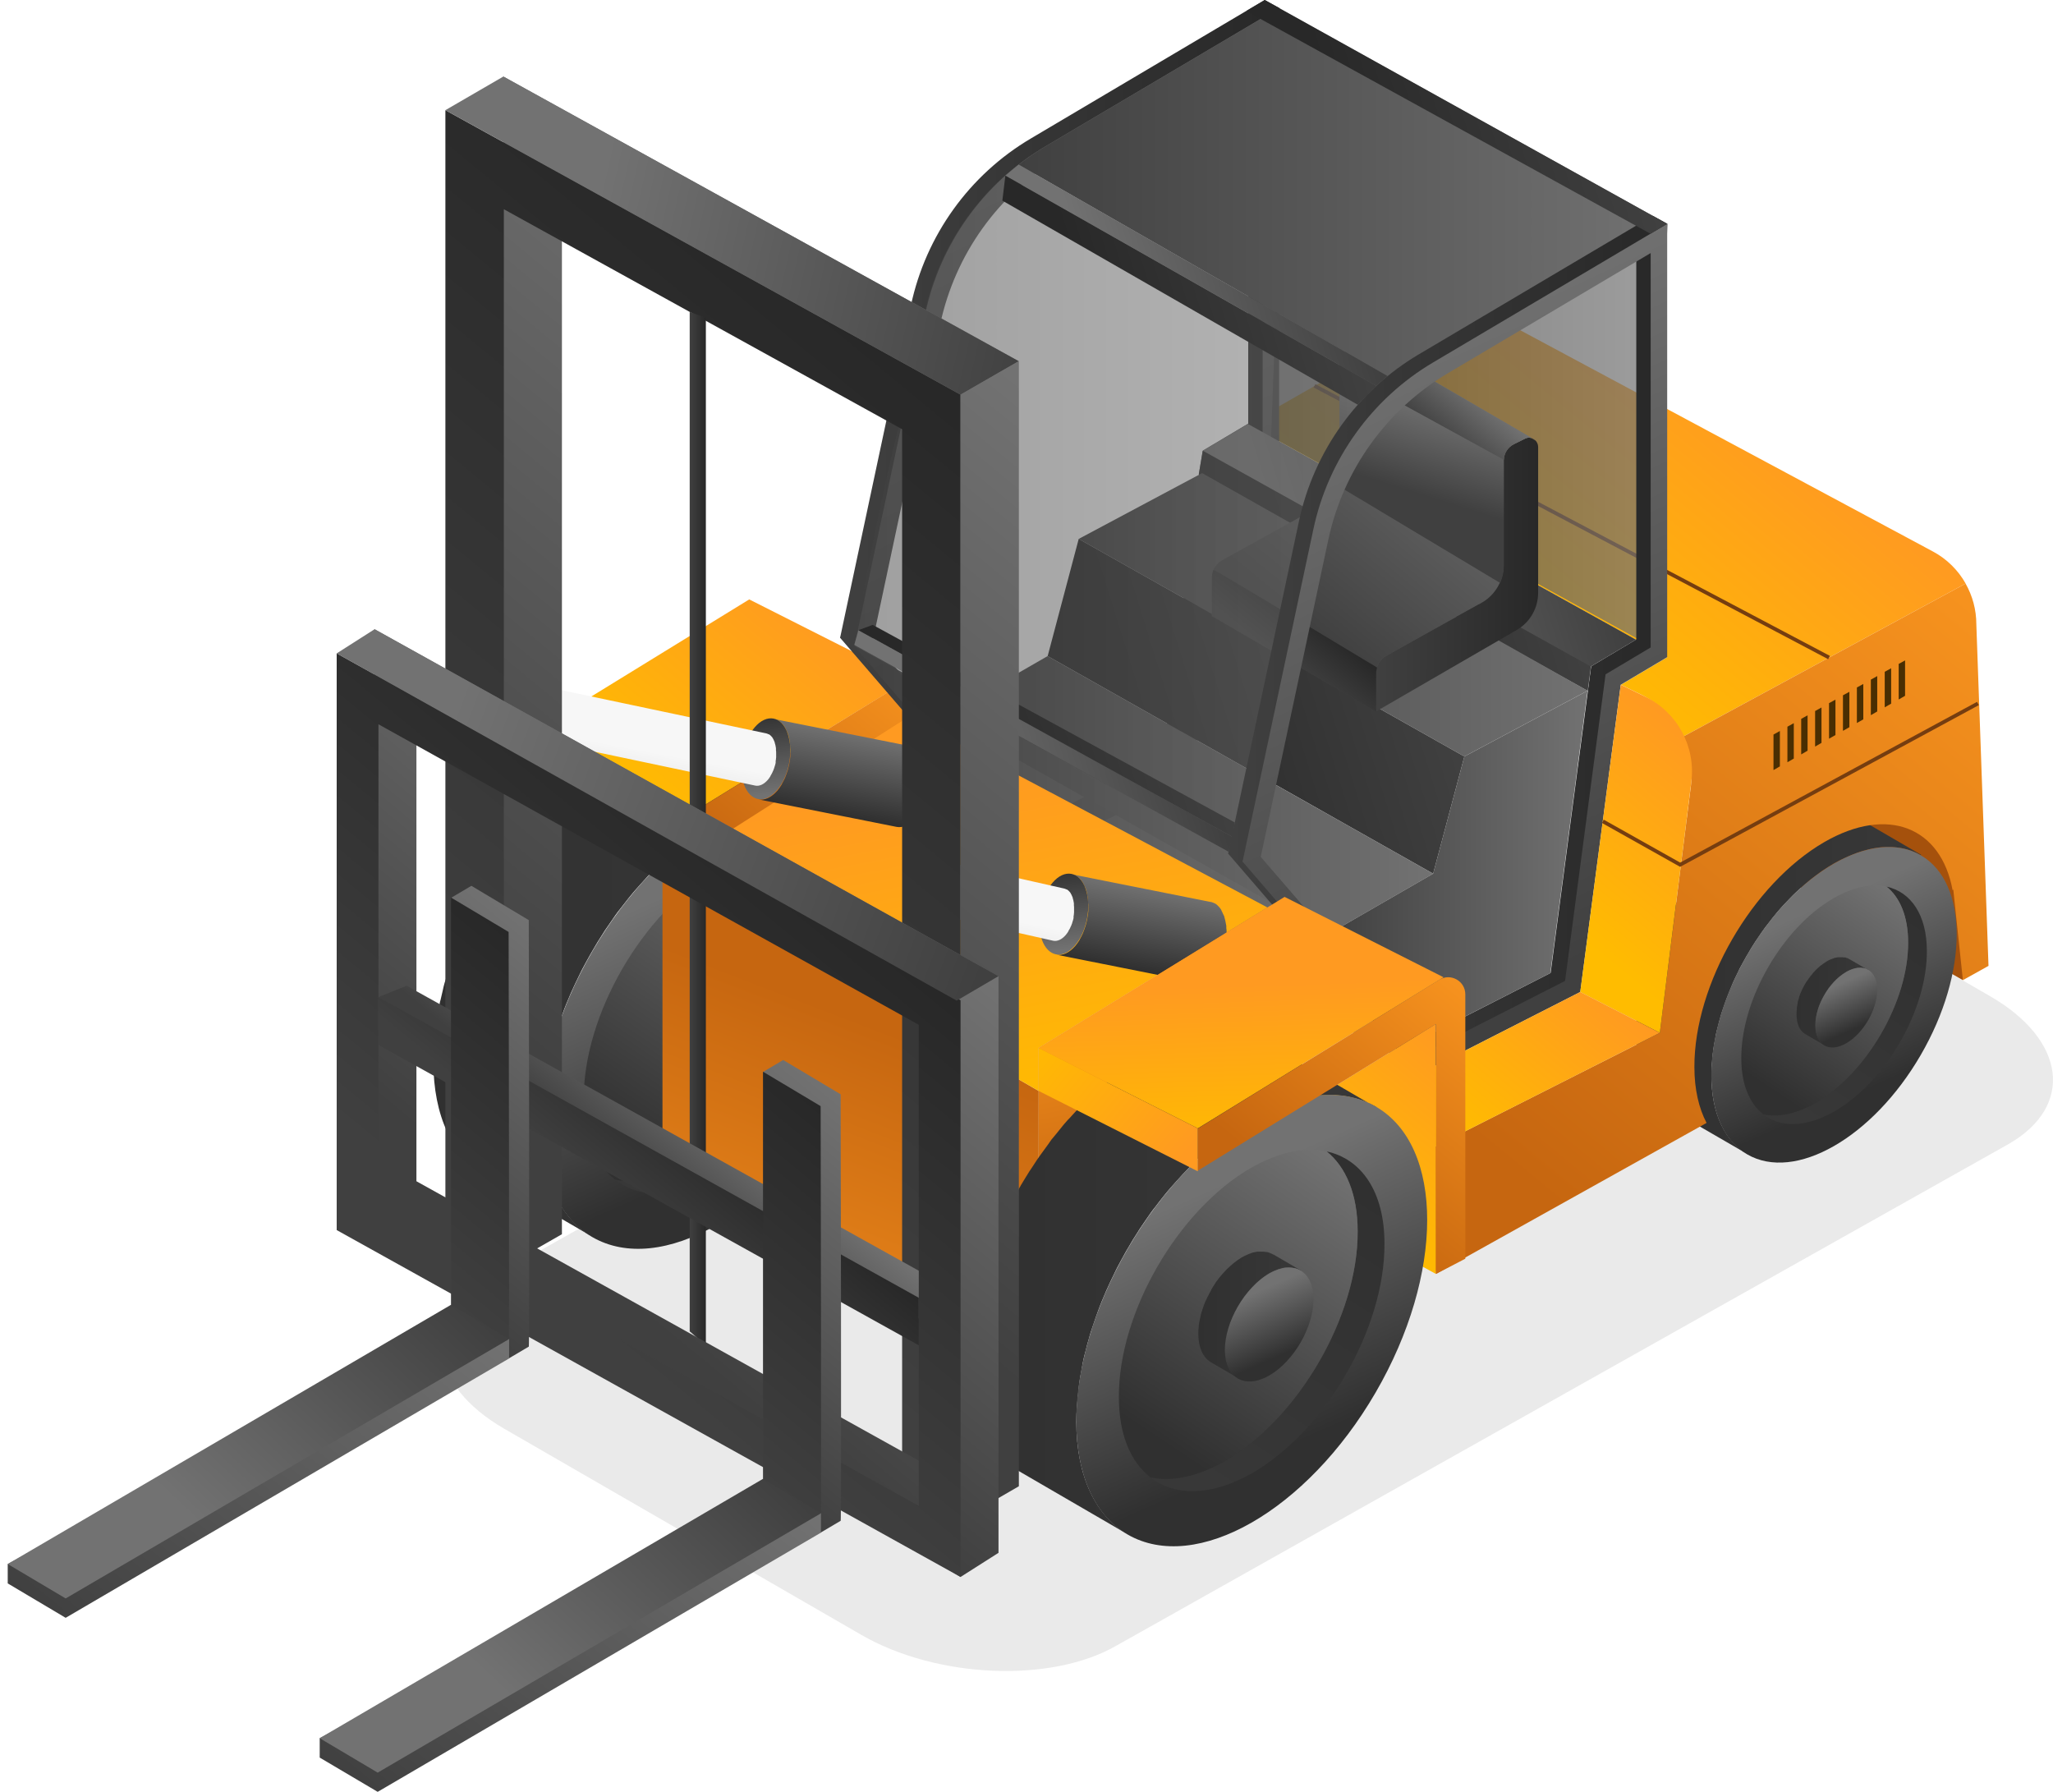 <svg width="55" height="48" viewBox="0 0 55 48" fill="none" xmlns="http://www.w3.org/2000/svg">
<g clip-path="url(#clip0_160_14340)">
<g style="mix-blend-mode:multiply">
<path d="M29.915 44.08L53.816 30.643C55.571 29.631 55.347 27.864 53.327 26.693L43.751 21.165C41.726 19.999 38.664 19.87 36.914 20.882L13.013 34.319C11.259 35.331 11.482 37.098 13.502 38.269L23.079 43.797C25.103 44.964 28.165 45.092 29.915 44.08Z" fill="#EAEAEA"/>
</g>
<path d="M52.585 26.256L47.4 23.301C47.4 23.301 49.901 20.638 51.294 21.701C52.688 22.765 52.71 25.565 52.585 26.256Z" fill="#A5510C"/>
<path d="M51.462 22.911C51.393 22.872 51.32 22.838 51.247 22.808C51.23 22.799 51.209 22.795 51.192 22.786C51.132 22.765 51.072 22.748 51.011 22.735C50.994 22.735 50.973 22.726 50.956 22.722C50.874 22.709 50.793 22.696 50.711 22.692H50.664C50.595 22.692 50.527 22.692 50.454 22.692C50.42 22.692 50.39 22.696 50.355 22.7C50.3 22.705 50.239 22.718 50.179 22.726C50.136 22.735 50.089 22.743 50.047 22.756C49.999 22.769 49.948 22.782 49.901 22.795C49.824 22.816 49.746 22.846 49.669 22.876C49.626 22.893 49.583 22.911 49.54 22.928C49.403 22.988 49.266 23.052 49.124 23.134C49.017 23.194 48.914 23.262 48.811 23.331C48.777 23.352 48.747 23.378 48.713 23.404C48.644 23.455 48.575 23.502 48.507 23.558C48.468 23.588 48.434 23.622 48.395 23.653C48.331 23.704 48.271 23.76 48.211 23.816C48.172 23.85 48.138 23.884 48.099 23.919C48.052 23.961 48.005 24.013 47.962 24.056C47.889 24.133 47.816 24.21 47.743 24.287C47.7 24.334 47.658 24.382 47.619 24.429C47.576 24.48 47.533 24.532 47.49 24.587C47.439 24.652 47.392 24.712 47.344 24.776C47.31 24.815 47.28 24.858 47.25 24.901C47.194 24.978 47.143 25.055 47.087 25.137C47.066 25.171 47.044 25.201 47.023 25.231C46.95 25.342 46.881 25.454 46.817 25.57C46.804 25.587 46.796 25.604 46.783 25.625C46.727 25.724 46.675 25.818 46.62 25.921C46.603 25.956 46.585 25.986 46.573 26.02C46.521 26.123 46.47 26.23 46.422 26.337C46.418 26.35 46.41 26.367 46.405 26.38C46.354 26.5 46.307 26.62 46.26 26.741C46.247 26.775 46.234 26.813 46.221 26.848C46.191 26.938 46.161 27.023 46.131 27.109C46.118 27.152 46.101 27.199 46.092 27.242C46.066 27.32 46.049 27.401 46.028 27.478C46.015 27.534 45.998 27.59 45.985 27.645C45.972 27.705 45.959 27.765 45.951 27.826C45.934 27.916 45.916 28.001 45.904 28.087C45.899 28.134 45.895 28.181 45.886 28.224C45.865 28.417 45.848 28.615 45.848 28.803C45.848 29.841 46.217 30.57 46.809 30.913L44.788 29.743C44.201 29.399 43.832 28.67 43.832 27.633C43.832 27.444 43.845 27.251 43.866 27.054C43.866 27.028 43.866 27.011 43.871 26.985C43.871 26.963 43.879 26.938 43.883 26.916C43.896 26.826 43.913 26.741 43.926 26.655C43.935 26.616 43.939 26.573 43.948 26.535C43.948 26.513 43.956 26.496 43.965 26.475C43.978 26.419 43.991 26.363 44.004 26.307C44.017 26.256 44.025 26.209 44.038 26.157C44.047 26.127 44.055 26.101 44.064 26.076C44.077 26.029 44.094 25.986 44.106 25.939C44.119 25.9 44.128 25.861 44.141 25.823C44.158 25.771 44.175 25.724 44.192 25.677C44.205 25.642 44.218 25.604 44.231 25.57C44.235 25.552 44.244 25.535 44.252 25.514C44.287 25.415 44.33 25.317 44.372 25.218C44.372 25.218 44.372 25.209 44.377 25.205C44.381 25.192 44.39 25.179 44.394 25.166C44.428 25.089 44.462 25.012 44.501 24.935C44.514 24.905 44.531 24.879 44.544 24.849C44.561 24.815 44.578 24.785 44.595 24.75C44.613 24.716 44.626 24.686 44.643 24.652C44.677 24.587 44.715 24.519 44.754 24.455C44.767 24.433 44.776 24.416 44.788 24.395C44.788 24.39 44.797 24.382 44.797 24.377C44.853 24.283 44.908 24.189 44.969 24.099C44.977 24.086 44.986 24.073 44.994 24.06C45.016 24.026 45.037 23.996 45.059 23.966C45.093 23.914 45.123 23.867 45.157 23.816C45.179 23.785 45.2 23.756 45.222 23.73C45.252 23.687 45.282 23.648 45.312 23.605C45.333 23.575 45.355 23.545 45.376 23.515C45.406 23.481 45.432 23.447 45.462 23.412C45.505 23.361 45.548 23.309 45.59 23.258C45.608 23.236 45.625 23.215 45.646 23.194C45.668 23.168 45.693 23.142 45.715 23.121C45.788 23.039 45.861 22.962 45.934 22.889C45.959 22.863 45.981 22.838 46.002 22.812C46.024 22.791 46.049 22.769 46.071 22.748C46.105 22.713 46.144 22.679 46.182 22.645C46.242 22.589 46.307 22.533 46.371 22.482C46.405 22.447 46.444 22.417 46.483 22.387C46.551 22.332 46.62 22.28 46.688 22.229C46.723 22.203 46.753 22.181 46.787 22.16C46.89 22.087 46.997 22.023 47.1 21.959C47.242 21.877 47.379 21.813 47.516 21.753C47.533 21.748 47.55 21.735 47.563 21.731C47.593 21.718 47.619 21.714 47.645 21.701C47.722 21.671 47.799 21.645 47.876 21.624C47.902 21.615 47.928 21.602 47.949 21.598C47.975 21.594 47.996 21.59 48.022 21.581C48.065 21.573 48.112 21.56 48.155 21.551C48.181 21.551 48.211 21.538 48.237 21.534C48.267 21.534 48.297 21.534 48.327 21.525C48.357 21.525 48.378 21.521 48.404 21.517C48.408 21.517 48.417 21.517 48.425 21.517C48.443 21.517 48.464 21.517 48.481 21.512C48.537 21.512 48.588 21.512 48.64 21.512H48.704C48.764 21.512 48.82 21.521 48.876 21.534C48.884 21.534 48.893 21.534 48.901 21.534C48.914 21.534 48.923 21.534 48.936 21.538C48.957 21.538 48.974 21.547 48.996 21.551C49.026 21.555 49.06 21.564 49.09 21.573C49.12 21.581 49.146 21.594 49.176 21.602C49.197 21.607 49.215 21.615 49.232 21.62C49.24 21.624 49.253 21.628 49.266 21.633C49.322 21.658 49.377 21.684 49.429 21.714C49.433 21.714 49.442 21.723 49.446 21.723L51.466 22.898L51.462 22.911Z" fill="url(#paint0_linear_160_14340)"/>
<path d="M46.806 30.922C45.524 30.177 45.526 27.78 46.812 25.568C48.097 23.356 50.178 22.167 51.46 22.912C52.742 23.657 52.74 26.054 51.454 28.266C50.169 30.477 48.088 31.666 46.806 30.922Z" fill="url(#paint1_linear_160_14340)"/>
<path d="M51.621 25.475C51.629 27.058 50.514 28.983 49.142 29.773C48.374 30.21 47.692 30.21 47.237 29.85C47.636 29.936 48.117 29.841 48.64 29.545C50.012 28.743 51.127 26.822 51.119 25.248C51.119 24.549 50.9 24.039 50.54 23.751C51.192 23.893 51.621 24.506 51.621 25.475Z" fill="url(#paint2_linear_160_14340)"/>
<path d="M51.119 25.248C51.127 26.826 50.012 28.748 48.64 29.545C48.112 29.841 47.636 29.936 47.237 29.85C46.868 29.558 46.65 29.048 46.65 28.353C46.641 26.771 47.756 24.845 49.129 24.056C49.656 23.76 50.141 23.657 50.531 23.751H50.54C50.9 24.043 51.119 24.553 51.119 25.248Z" fill="url(#paint3_linear_160_14340)"/>
<path d="M50.051 25.977C50.051 25.977 50.017 25.96 49.995 25.951C49.991 25.951 49.986 25.951 49.982 25.947C49.969 25.943 49.952 25.939 49.935 25.934C49.931 25.934 49.926 25.934 49.922 25.934C49.901 25.934 49.883 25.93 49.862 25.926H49.849C49.849 25.926 49.815 25.926 49.798 25.926C49.789 25.926 49.781 25.926 49.772 25.926C49.759 25.926 49.742 25.926 49.729 25.934C49.716 25.934 49.708 25.939 49.695 25.943C49.682 25.943 49.669 25.951 49.656 25.951C49.639 25.956 49.618 25.964 49.596 25.973C49.583 25.973 49.575 25.981 49.562 25.986C49.528 25.998 49.493 26.016 49.459 26.037C49.433 26.054 49.407 26.072 49.382 26.089C49.373 26.093 49.365 26.102 49.356 26.106C49.339 26.119 49.322 26.131 49.304 26.144C49.296 26.153 49.287 26.162 49.275 26.166C49.257 26.179 49.245 26.192 49.227 26.209C49.219 26.217 49.21 26.226 49.197 26.234C49.184 26.247 49.176 26.256 49.163 26.269C49.146 26.286 49.124 26.307 49.107 26.329C49.099 26.342 49.086 26.35 49.077 26.363C49.064 26.376 49.056 26.389 49.043 26.402C49.03 26.419 49.017 26.432 49.004 26.449C48.996 26.457 48.987 26.47 48.983 26.479C48.97 26.496 48.957 26.517 48.944 26.539C48.94 26.547 48.931 26.556 48.927 26.565C48.91 26.595 48.893 26.62 48.876 26.65C48.876 26.655 48.871 26.659 48.867 26.663C48.854 26.689 48.841 26.71 48.828 26.736C48.828 26.745 48.82 26.753 48.816 26.762C48.803 26.788 48.79 26.813 48.777 26.843C48.777 26.843 48.777 26.852 48.773 26.852C48.76 26.882 48.747 26.912 48.734 26.942C48.734 26.951 48.725 26.959 48.725 26.968C48.717 26.989 48.708 27.011 48.704 27.036C48.704 27.049 48.696 27.058 48.696 27.071C48.691 27.092 48.683 27.109 48.678 27.131C48.678 27.144 48.67 27.161 48.67 27.174C48.67 27.191 48.666 27.204 48.661 27.221C48.657 27.242 48.653 27.264 48.648 27.29C48.648 27.302 48.648 27.311 48.648 27.324C48.644 27.371 48.64 27.422 48.64 27.47C48.64 27.731 48.734 27.916 48.88 28.001L48.37 27.706C48.219 27.62 48.129 27.435 48.129 27.174C48.129 27.127 48.129 27.079 48.138 27.028C48.138 27.024 48.138 27.015 48.138 27.011C48.138 27.006 48.138 26.998 48.138 26.994C48.138 26.972 48.147 26.951 48.151 26.925C48.151 26.916 48.151 26.904 48.155 26.895C48.155 26.891 48.155 26.886 48.155 26.882C48.155 26.869 48.164 26.852 48.164 26.839C48.164 26.826 48.168 26.813 48.172 26.8C48.172 26.792 48.177 26.788 48.181 26.779C48.181 26.766 48.19 26.758 48.19 26.745C48.19 26.736 48.194 26.728 48.198 26.715C48.198 26.702 48.207 26.689 48.211 26.676C48.211 26.668 48.219 26.659 48.219 26.65C48.219 26.646 48.219 26.642 48.224 26.638C48.232 26.612 48.241 26.586 48.254 26.565C48.254 26.565 48.254 26.556 48.258 26.556C48.267 26.535 48.275 26.517 48.284 26.496C48.284 26.488 48.292 26.483 48.297 26.475C48.297 26.466 48.305 26.457 48.309 26.449C48.309 26.44 48.318 26.432 48.322 26.423C48.331 26.406 48.34 26.389 48.352 26.372C48.352 26.367 48.357 26.363 48.361 26.359C48.361 26.359 48.361 26.359 48.361 26.355C48.374 26.329 48.391 26.307 48.404 26.286C48.404 26.286 48.408 26.277 48.413 26.277C48.417 26.269 48.421 26.26 48.43 26.252C48.438 26.239 48.447 26.226 48.455 26.213C48.46 26.204 48.464 26.2 48.472 26.192C48.481 26.183 48.49 26.17 48.494 26.162C48.498 26.153 48.502 26.144 48.511 26.14C48.52 26.131 48.524 26.123 48.533 26.114C48.541 26.102 48.554 26.089 48.563 26.076C48.567 26.072 48.571 26.063 48.575 26.059C48.58 26.05 48.588 26.046 48.593 26.041C48.61 26.02 48.631 26.003 48.648 25.981C48.653 25.977 48.661 25.968 48.666 25.964C48.67 25.96 48.678 25.956 48.683 25.947C48.691 25.939 48.7 25.93 48.713 25.921C48.73 25.909 48.743 25.891 48.76 25.878C48.768 25.87 48.777 25.861 48.79 25.857C48.807 25.844 48.824 25.831 48.841 25.818C48.85 25.814 48.858 25.806 48.867 25.801C48.893 25.784 48.919 25.767 48.944 25.75C48.979 25.728 49.013 25.711 49.047 25.698C49.047 25.698 49.056 25.698 49.06 25.694C49.069 25.694 49.073 25.69 49.081 25.686C49.103 25.677 49.12 25.673 49.142 25.664C49.146 25.664 49.154 25.66 49.159 25.655C49.163 25.655 49.172 25.655 49.176 25.655C49.189 25.655 49.197 25.651 49.21 25.647C49.219 25.647 49.223 25.647 49.232 25.643C49.24 25.643 49.249 25.643 49.253 25.643C49.262 25.643 49.266 25.643 49.275 25.643C49.275 25.643 49.275 25.643 49.279 25.643C49.283 25.643 49.287 25.643 49.292 25.643C49.304 25.643 49.317 25.643 49.33 25.643H49.347C49.347 25.643 49.377 25.643 49.39 25.647C49.39 25.647 49.39 25.647 49.395 25.647C49.395 25.647 49.399 25.647 49.403 25.647C49.407 25.647 49.412 25.647 49.416 25.647C49.425 25.647 49.433 25.647 49.442 25.651C49.45 25.651 49.455 25.655 49.463 25.66C49.468 25.66 49.472 25.66 49.476 25.664C49.476 25.664 49.48 25.664 49.485 25.664C49.498 25.668 49.515 25.677 49.528 25.686C49.528 25.686 49.528 25.686 49.532 25.686L50.042 25.981L50.051 25.977Z" fill="url(#paint4_linear_160_14340)"/>
<path d="M49.459 26.037C49.918 25.771 50.291 25.986 50.291 26.513C50.291 27.041 49.922 27.68 49.463 27.946C49.004 28.212 48.631 27.997 48.631 27.47C48.631 26.942 49 26.303 49.459 26.037Z" fill="url(#paint5_linear_160_14340)"/>
<path d="M24.129 26.157L18.391 22.992L24.129 19.462V26.157Z" fill="url(#paint6_linear_160_14340)"/>
<path d="M22.521 21.675C22.422 21.62 22.319 21.568 22.212 21.53C22.186 21.517 22.157 21.508 22.131 21.5C22.049 21.47 21.959 21.444 21.873 21.427C21.848 21.422 21.818 21.414 21.792 21.405C21.676 21.384 21.56 21.371 21.445 21.362H21.376C21.277 21.362 21.179 21.362 21.076 21.367C21.029 21.367 20.981 21.375 20.934 21.38C20.853 21.388 20.771 21.401 20.685 21.418C20.621 21.431 20.557 21.444 20.497 21.461C20.428 21.478 20.355 21.5 20.287 21.517C20.179 21.547 20.068 21.59 19.956 21.633C19.892 21.654 19.832 21.68 19.772 21.706C19.575 21.787 19.382 21.881 19.18 21.997C19.026 22.083 18.88 22.182 18.73 22.28C18.683 22.31 18.635 22.349 18.588 22.383C18.489 22.456 18.391 22.529 18.292 22.606C18.236 22.649 18.185 22.696 18.129 22.739C18.039 22.812 17.949 22.893 17.863 22.971C17.808 23.018 17.756 23.069 17.7 23.121C17.636 23.185 17.567 23.254 17.503 23.318C17.396 23.425 17.293 23.537 17.19 23.653C17.13 23.717 17.07 23.786 17.01 23.854C16.946 23.927 16.886 24.004 16.826 24.077C16.753 24.167 16.684 24.257 16.615 24.347C16.568 24.403 16.525 24.463 16.482 24.523C16.405 24.631 16.328 24.746 16.251 24.858C16.221 24.905 16.186 24.948 16.161 24.995C16.058 25.154 15.959 25.312 15.865 25.48C15.848 25.505 15.835 25.531 15.818 25.561C15.74 25.698 15.663 25.84 15.586 25.986C15.565 26.033 15.539 26.076 15.517 26.127C15.444 26.277 15.372 26.427 15.303 26.582C15.294 26.603 15.286 26.62 15.277 26.642C15.204 26.813 15.131 26.985 15.071 27.157C15.05 27.208 15.033 27.259 15.016 27.311C14.973 27.44 14.93 27.56 14.887 27.688C14.866 27.753 14.848 27.817 14.831 27.881C14.797 27.993 14.767 28.104 14.741 28.216C14.72 28.297 14.698 28.375 14.681 28.456C14.664 28.542 14.647 28.628 14.634 28.713C14.608 28.842 14.587 28.966 14.57 29.091C14.561 29.155 14.557 29.224 14.548 29.288C14.518 29.567 14.492 29.841 14.492 30.111C14.497 31.591 15.02 32.638 15.865 33.127L12.979 31.45C12.134 30.956 11.61 29.919 11.61 28.435C11.61 28.164 11.632 27.89 11.662 27.611C11.666 27.577 11.662 27.547 11.67 27.512C11.67 27.483 11.683 27.444 11.688 27.414C11.705 27.285 11.726 27.165 11.752 27.037C11.765 26.981 11.769 26.921 11.782 26.865C11.786 26.835 11.795 26.809 11.803 26.783C11.82 26.702 11.842 26.62 11.859 26.543C11.876 26.47 11.889 26.397 11.911 26.329C11.923 26.29 11.936 26.252 11.949 26.213C11.971 26.149 11.988 26.084 12.009 26.016C12.026 25.96 12.039 25.909 12.056 25.853C12.078 25.78 12.108 25.711 12.129 25.643C12.151 25.591 12.168 25.54 12.185 25.488C12.194 25.462 12.202 25.437 12.215 25.411C12.267 25.265 12.322 25.128 12.387 24.986C12.387 24.982 12.391 24.974 12.395 24.969C12.404 24.952 12.412 24.931 12.421 24.913C12.472 24.802 12.52 24.691 12.575 24.579C12.597 24.54 12.618 24.497 12.64 24.455C12.661 24.407 12.687 24.365 12.713 24.317C12.734 24.27 12.755 24.227 12.781 24.18C12.833 24.086 12.884 23.991 12.94 23.897C12.957 23.867 12.97 23.841 12.987 23.816C12.991 23.807 13 23.798 13 23.79C13.081 23.653 13.163 23.524 13.244 23.391C13.257 23.37 13.27 23.352 13.283 23.335C13.313 23.288 13.343 23.245 13.373 23.198C13.42 23.125 13.467 23.052 13.519 22.984C13.549 22.941 13.579 22.902 13.609 22.859C13.652 22.799 13.695 22.743 13.738 22.683C13.768 22.64 13.798 22.598 13.828 22.555C13.866 22.508 13.909 22.456 13.948 22.409C14.008 22.336 14.068 22.259 14.128 22.186C14.154 22.156 14.179 22.122 14.209 22.091C14.239 22.053 14.274 22.019 14.308 21.984C14.411 21.869 14.514 21.757 14.621 21.65C14.655 21.615 14.685 21.577 14.72 21.543C14.75 21.512 14.784 21.483 14.818 21.453C14.87 21.405 14.921 21.354 14.977 21.307C15.063 21.225 15.153 21.148 15.243 21.075C15.294 21.028 15.346 20.985 15.402 20.942C15.5 20.865 15.599 20.788 15.698 20.719C15.745 20.685 15.792 20.651 15.839 20.62C15.989 20.517 16.139 20.423 16.289 20.333C16.491 20.217 16.688 20.123 16.881 20.041C16.903 20.033 16.928 20.02 16.946 20.011C16.984 19.994 17.023 19.986 17.061 19.969C17.173 19.926 17.284 19.887 17.392 19.857C17.426 19.844 17.465 19.827 17.499 19.818C17.533 19.81 17.567 19.806 17.602 19.797C17.666 19.784 17.73 19.767 17.795 19.758C17.833 19.754 17.872 19.737 17.911 19.733C17.953 19.728 17.996 19.728 18.039 19.72C18.078 19.715 18.112 19.711 18.151 19.707C18.159 19.707 18.172 19.707 18.181 19.707C18.206 19.707 18.236 19.703 18.258 19.698C18.335 19.698 18.412 19.698 18.481 19.698H18.571C18.652 19.703 18.738 19.711 18.82 19.728C18.833 19.728 18.841 19.728 18.854 19.733C18.871 19.733 18.884 19.737 18.901 19.741C18.931 19.745 18.957 19.754 18.983 19.763C19.026 19.771 19.073 19.78 19.12 19.793C19.163 19.806 19.201 19.823 19.24 19.836C19.27 19.844 19.296 19.853 19.322 19.861C19.334 19.87 19.352 19.874 19.369 19.878C19.45 19.913 19.532 19.951 19.605 19.994C19.613 19.999 19.622 20.007 19.63 20.007L22.517 21.688L22.521 21.675Z" fill="url(#paint7_linear_160_14340)"/>
<path d="M15.863 33.136C14.03 32.071 14.035 28.642 15.873 25.478C17.712 22.314 20.688 20.612 22.521 21.677C24.354 22.742 24.35 26.171 22.511 29.335C20.672 32.499 17.696 34.201 15.863 33.136Z" fill="url(#paint8_linear_160_14340)"/>
<path d="M22.748 25.342C22.761 27.607 21.166 30.356 19.206 31.488C18.108 32.114 17.13 32.114 16.478 31.6C17.049 31.724 17.735 31.587 18.485 31.162C20.45 30.017 22.041 27.268 22.032 25.017C22.032 24.017 21.719 23.288 21.2 22.872C22.131 23.074 22.748 23.949 22.748 25.338V25.342Z" fill="url(#paint9_linear_160_14340)"/>
<path d="M22.032 25.016C22.045 27.272 20.45 30.021 18.485 31.162C17.735 31.587 17.049 31.724 16.478 31.6C15.951 31.184 15.638 30.455 15.638 29.455C15.625 27.191 17.22 24.442 19.18 23.309C19.931 22.885 20.625 22.739 21.187 22.872H21.2C21.715 23.288 22.032 24.017 22.032 25.016Z" fill="url(#paint10_linear_160_14340)"/>
<path d="M20.506 26.063C20.48 26.05 20.454 26.037 20.428 26.024C20.42 26.024 20.415 26.02 20.407 26.016C20.385 26.007 20.364 26.003 20.343 25.999C20.334 25.999 20.33 25.999 20.321 25.994C20.291 25.99 20.261 25.986 20.235 25.982H20.218C20.192 25.982 20.167 25.982 20.141 25.982C20.128 25.982 20.115 25.982 20.107 25.982C20.085 25.982 20.064 25.986 20.042 25.99C20.025 25.99 20.012 25.999 19.995 26.003C19.978 26.007 19.961 26.012 19.944 26.016C19.918 26.024 19.888 26.033 19.862 26.046C19.845 26.05 19.832 26.059 19.815 26.063C19.764 26.084 19.716 26.106 19.665 26.136C19.626 26.157 19.588 26.183 19.553 26.209C19.541 26.217 19.528 26.226 19.519 26.235C19.493 26.252 19.468 26.269 19.446 26.29C19.433 26.303 19.42 26.312 19.407 26.325C19.386 26.342 19.365 26.363 19.339 26.385C19.326 26.398 19.313 26.41 19.3 26.423C19.283 26.44 19.266 26.457 19.249 26.475C19.223 26.5 19.197 26.53 19.172 26.561C19.154 26.578 19.142 26.595 19.129 26.612C19.112 26.629 19.099 26.651 19.082 26.668C19.064 26.689 19.047 26.711 19.03 26.736C19.017 26.749 19.009 26.766 18.996 26.779C18.974 26.805 18.957 26.835 18.936 26.865C18.927 26.878 18.919 26.886 18.914 26.899C18.889 26.938 18.863 26.981 18.841 27.019C18.837 27.028 18.833 27.032 18.829 27.041C18.807 27.075 18.79 27.109 18.768 27.148C18.764 27.161 18.756 27.169 18.751 27.182C18.734 27.221 18.713 27.259 18.696 27.298C18.696 27.302 18.691 27.307 18.687 27.315C18.67 27.358 18.653 27.401 18.636 27.444C18.631 27.457 18.627 27.47 18.623 27.483C18.61 27.513 18.601 27.547 18.593 27.577C18.588 27.594 18.584 27.611 18.58 27.624C18.571 27.654 18.563 27.68 18.558 27.71C18.554 27.731 18.546 27.748 18.541 27.77C18.537 27.791 18.533 27.813 18.528 27.834C18.52 27.864 18.515 27.899 18.511 27.929C18.511 27.946 18.511 27.963 18.507 27.98C18.498 28.049 18.494 28.122 18.494 28.19C18.494 28.563 18.627 28.829 18.841 28.949L18.112 28.525C17.898 28.4 17.769 28.139 17.765 27.766C17.765 27.697 17.769 27.628 17.778 27.555C17.778 27.547 17.778 27.538 17.778 27.53C17.778 27.521 17.778 27.513 17.782 27.504C17.786 27.474 17.791 27.44 17.799 27.41C17.799 27.397 17.803 27.38 17.808 27.367C17.808 27.358 17.808 27.354 17.812 27.345C17.816 27.324 17.821 27.307 17.825 27.285C17.829 27.268 17.834 27.251 17.838 27.23C17.838 27.221 17.846 27.208 17.846 27.2C17.851 27.182 17.855 27.165 17.864 27.148C17.868 27.135 17.872 27.122 17.877 27.105C17.881 27.088 17.889 27.071 17.894 27.054C17.898 27.041 17.902 27.028 17.907 27.015C17.907 27.006 17.911 27.002 17.915 26.994C17.928 26.959 17.941 26.921 17.958 26.886C17.958 26.886 17.958 26.886 17.958 26.882C17.958 26.878 17.962 26.873 17.966 26.869C17.979 26.839 17.992 26.814 18.005 26.784C18.009 26.775 18.018 26.762 18.022 26.753C18.027 26.741 18.035 26.732 18.039 26.719C18.044 26.706 18.052 26.698 18.057 26.685C18.07 26.659 18.082 26.638 18.095 26.612C18.099 26.603 18.104 26.599 18.108 26.59C18.108 26.59 18.108 26.586 18.108 26.582C18.13 26.548 18.147 26.513 18.168 26.483C18.168 26.479 18.177 26.475 18.177 26.47C18.185 26.457 18.194 26.449 18.198 26.436C18.211 26.419 18.224 26.402 18.232 26.38C18.241 26.367 18.25 26.359 18.254 26.35C18.267 26.333 18.275 26.32 18.288 26.307C18.297 26.295 18.305 26.286 18.31 26.277C18.318 26.265 18.331 26.252 18.34 26.239C18.357 26.222 18.37 26.2 18.387 26.183C18.395 26.174 18.4 26.166 18.408 26.157C18.417 26.149 18.425 26.14 18.434 26.132C18.46 26.102 18.485 26.076 18.511 26.046C18.52 26.037 18.528 26.029 18.537 26.02C18.546 26.012 18.554 26.003 18.563 25.999C18.576 25.986 18.588 25.973 18.601 25.96C18.623 25.939 18.644 25.921 18.67 25.9C18.683 25.887 18.696 25.878 18.709 25.866C18.734 25.844 18.76 25.827 18.781 25.81C18.794 25.801 18.807 25.793 18.816 25.784C18.854 25.759 18.893 25.733 18.927 25.711C18.979 25.681 19.026 25.66 19.077 25.638C19.082 25.638 19.09 25.634 19.095 25.63C19.103 25.625 19.116 25.621 19.125 25.617C19.154 25.604 19.18 25.596 19.206 25.587C19.215 25.587 19.223 25.578 19.232 25.578C19.24 25.578 19.249 25.578 19.257 25.574C19.275 25.574 19.292 25.566 19.305 25.566C19.313 25.566 19.326 25.561 19.335 25.557C19.348 25.557 19.356 25.557 19.369 25.557C19.378 25.557 19.386 25.557 19.399 25.557C19.399 25.557 19.403 25.557 19.407 25.557C19.416 25.557 19.42 25.557 19.429 25.557C19.45 25.557 19.468 25.557 19.485 25.557H19.506C19.506 25.557 19.549 25.557 19.57 25.566C19.57 25.566 19.575 25.566 19.579 25.566C19.583 25.566 19.588 25.566 19.592 25.566C19.601 25.566 19.605 25.566 19.613 25.57C19.626 25.57 19.635 25.574 19.648 25.578C19.661 25.578 19.669 25.587 19.678 25.591C19.686 25.591 19.691 25.596 19.699 25.6C19.699 25.6 19.708 25.6 19.712 25.604C19.733 25.613 19.751 25.621 19.772 25.634C19.772 25.634 19.776 25.634 19.781 25.634L20.51 26.059L20.506 26.063Z" fill="url(#paint11_linear_160_14340)"/>
<path d="M19.66 26.149C20.317 25.771 20.849 26.076 20.853 26.826C20.853 27.581 20.325 28.495 19.669 28.876C19.013 29.254 18.481 28.949 18.477 28.199C18.477 27.444 19.004 26.53 19.66 26.149Z" fill="url(#paint12_linear_160_14340)"/>
<path d="M24.335 18.21L17.748 22.259L13.485 20.106L20.072 16.057L24.335 18.21Z" fill="url(#paint13_linear_160_14340)"/>
<path d="M17.748 22.259V23.391L24.13 19.462V26.157L24.914 25.75V18.669C24.914 18.309 24.52 18.09 24.215 18.279L17.748 22.263V22.259Z" fill="url(#paint14_linear_160_14340)"/>
<path d="M13.485 20.106L17.748 22.259V23.404L13.485 21.251V20.106Z" fill="url(#paint15_linear_160_14340)"/>
<path d="M52.658 15.633L45.084 19.737C44.861 19.257 44.475 18.858 43.978 18.613L43.425 18.343L44.668 17.605L33.436 11.357L39.234 8.046L51.779 14.771C52.157 14.972 52.461 15.277 52.663 15.637L52.658 15.633Z" fill="url(#paint16_linear_160_14340)"/>
<path d="M53.272 25.874L52.586 26.256L52.328 23.824L52.311 23.85C52.002 22.16 50.578 21.573 48.871 22.559C46.946 23.674 45.385 26.367 45.393 28.585C45.393 29.185 45.513 29.687 45.719 30.081L38.467 34.126L38.141 30.866L44.467 27.667L45.299 21.054C45.359 20.59 45.277 20.136 45.084 19.737L52.658 15.633C52.843 15.959 52.946 16.332 52.946 16.722L53.272 25.874Z" fill="url(#paint17_linear_160_14340)"/>
<path d="M35.216 10.336L49 17.614" stroke="#753D10" stroke-width="0.1" stroke-miterlimit="10"/>
<path d="M33.882 0L34.273 0.214L33.882 11.61L32.638 12.347L31.553 20.578L27.359 22.713L22.504 17.082C22.504 17.082 22.508 17.065 22.517 17.035L24.404 8.179C24.803 6.309 25.969 4.683 27.616 3.71L33.882 0ZM33.436 0.785L28.015 3.997C26.364 4.975 25.202 6.596 24.803 8.466L22.993 16.958L27.475 22.151L31.146 20.282L32.231 12.069L33.44 11.348V0.785H33.436Z" fill="url(#paint18_linear_160_14340)"/>
<path d="M34.268 0.214V11.824L33.024 12.562L31.939 20.792L27.745 22.928L22.89 17.297C22.89 17.297 22.894 17.279 22.903 17.25L24.79 8.393C25.189 6.523 26.355 4.898 28.002 3.924L34.268 0.214ZM33.822 0.999L28.401 4.212C26.75 5.189 25.588 6.811 25.189 8.681L23.379 17.172L27.861 22.366L31.532 20.496L32.617 12.283L33.826 11.563V0.999H33.822Z" fill="url(#paint19_linear_160_14340)"/>
<path d="M33.432 11.357L43.828 17.134L42.618 17.854L42.532 18.502L32.115 12.708L32.222 12.073L33.432 11.357Z" fill="url(#paint20_linear_160_14340)"/>
<path d="M32.222 12.073L42.618 17.854L42.533 18.502L32.115 12.708L32.222 12.073Z" fill="url(#paint21_linear_160_14340)"/>
<path d="M28.898 14.436L39.23 20.265L42.532 18.502L32.205 12.673L28.898 14.436Z" fill="url(#paint22_linear_160_14340)"/>
<path d="M28.067 17.575L38.394 23.404L39.23 20.265L28.899 14.436L28.067 17.575Z" fill="url(#paint23_linear_160_14340)"/>
<path d="M35.568 25.034L38.394 23.404L28.066 17.575L25.236 19.205L35.568 25.034Z" fill="url(#paint24_linear_160_14340)"/>
<path opacity="0.7" d="M34.452 0.785L43.909 5.996V17.134L34.054 11.7L34.452 0.785Z" fill="url(#paint25_linear_160_14340)"/>
<path d="M41.139 11.803L41.023 11.734C41.066 11.747 41.109 11.768 41.139 11.803Z" fill="url(#paint26_linear_160_14340)"/>
<path d="M41.027 11.734C40.971 11.717 40.911 11.721 40.855 11.751L40.56 11.897C40.392 11.983 40.285 12.154 40.285 12.339V15.139C40.285 15.307 40.251 15.47 40.182 15.615C40.084 15.838 39.912 16.032 39.689 16.151L37.146 17.562C37.021 17.631 36.931 17.743 36.893 17.876C36.876 17.927 36.867 17.979 36.867 18.034V19.059L32.467 16.499V15.474C32.467 15.371 32.497 15.268 32.553 15.187C32.6 15.114 32.668 15.049 32.745 15.006L35.293 13.595C35.533 13.463 35.718 13.248 35.812 12.995C35.859 12.866 35.885 12.725 35.885 12.583V9.783C35.885 9.594 35.992 9.422 36.159 9.341L36.455 9.195C36.558 9.144 36.67 9.169 36.738 9.238H36.743L41.027 11.734Z" fill="url(#paint27_linear_160_14340)"/>
<path d="M41.207 11.97V15.877C41.207 16.289 40.989 16.671 40.633 16.876L36.863 19.059V18.034C36.863 17.841 36.97 17.657 37.142 17.563L39.685 16.152C40.054 15.946 40.281 15.56 40.281 15.139V12.339C40.281 12.15 40.388 11.979 40.555 11.897L40.851 11.751C40.907 11.721 40.967 11.717 41.023 11.734L41.139 11.803C41.177 11.846 41.207 11.901 41.207 11.974V11.97Z" fill="url(#paint28_linear_160_14340)"/>
<path d="M41.027 11.734C40.971 11.717 40.911 11.721 40.856 11.751L40.56 11.897C40.397 11.979 40.294 12.137 40.289 12.317C40.289 12.326 40.289 12.335 40.289 12.339V15.139C40.289 15.307 40.255 15.47 40.187 15.615L35.816 12.995C35.864 12.866 35.889 12.725 35.889 12.583V9.783C35.889 9.594 35.996 9.422 36.164 9.341L36.46 9.195C36.563 9.144 36.674 9.169 36.743 9.238H36.747L41.032 11.734H41.027Z" fill="url(#paint29_linear_160_14340)"/>
<path d="M36.893 17.88C36.876 17.931 36.867 17.983 36.867 18.039V19.064L32.467 16.503V15.478C32.467 15.405 32.484 15.332 32.51 15.268C32.523 15.242 36.889 17.88 36.889 17.88H36.893Z" fill="url(#paint30_linear_160_14340)"/>
<path d="M41.027 11.734C40.971 11.717 40.911 11.721 40.856 11.751L40.56 11.897C40.397 11.979 40.294 12.137 40.289 12.317L35.889 9.903V9.783C35.889 9.594 35.996 9.422 36.164 9.341L36.46 9.195C36.563 9.144 36.674 9.169 36.743 9.238H36.747L41.032 11.734H41.027Z" fill="url(#paint31_linear_160_14340)"/>
<path opacity="0.5" d="M37.553 10.297C36.352 11.279 35.512 12.643 35.186 14.179L33.299 23.035C33.29 23.065 33.286 23.082 33.286 23.082L30.49 21.53L30.018 21.268L24.005 17.931L22.873 17.305C22.873 17.305 22.873 17.301 22.873 17.292V17.279C22.933 16.936 23.525 13.407 24.365 10.293L24.768 8.402C25.107 6.806 26.003 5.391 27.282 4.409L37.545 10.293L37.553 10.297Z" fill="url(#paint32_linear_160_14340)"/>
<path d="M44.664 5.996L41.851 7.866C41.851 7.866 36.288 10.893 35.649 13.355C35.036 15.701 33.449 22.409 33.303 23.035L35.19 14.179C35.589 12.309 36.756 10.683 38.403 9.71L44.669 6L44.664 5.996Z" fill="url(#paint33_linear_160_14340)"/>
<path opacity="0.97" d="M22.881 17.301L27.706 22.932L38.145 28.709L33.303 23.031L22.881 17.301Z" fill="url(#paint34_linear_160_14340)"/>
<path d="M44.664 5.996L38.398 9.706C38.102 9.881 37.819 10.079 37.553 10.297L27.29 4.413C27.513 4.237 27.745 4.079 27.989 3.933L33.916 0.425C34.135 0.296 34.26 0.223 34.26 0.223L44.669 6L44.664 5.996Z" fill="url(#paint35_linear_160_14340)"/>
<path d="M44.278 5.781L44.669 5.996L44.278 17.391L43.034 18.129L41.949 26.359L37.755 28.495L32.9 22.863C32.9 22.863 32.904 22.846 32.913 22.816L34.8 13.96C35.199 12.09 36.365 10.465 38.012 9.491L44.278 5.781ZM43.832 6.566L38.411 9.778C36.76 10.756 35.598 12.377 35.199 14.247L33.389 22.739L37.871 27.933L41.542 26.063L42.627 17.85L43.836 17.129V6.566H43.832Z" fill="url(#paint36_linear_160_14340)"/>
<path d="M44.664 5.996V17.605L43.42 18.343L42.335 26.573L38.141 28.709L33.286 23.078C33.286 23.078 33.29 23.061 33.299 23.031L35.186 14.174C35.585 12.305 36.751 10.679 38.398 9.706L44.664 5.996ZM44.218 6.781L38.797 9.993C37.146 10.971 35.984 12.592 35.585 14.462L33.775 22.954L38.257 28.147L41.928 26.277L43.013 18.064L44.222 17.344V6.781H44.218Z" fill="url(#paint37_linear_160_14340)"/>
<path d="M42.532 18.502L39.23 20.265L38.394 23.404L35.568 25.034L38.004 27.864L41.533 26.067L42.532 18.502Z" fill="url(#paint38_linear_160_14340)"/>
<path d="M27.29 4.409L26.934 4.705L36.867 10.336L37.172 10.074L27.29 4.409Z" fill="url(#paint39_linear_160_14340)"/>
<path d="M22.997 16.881L33.024 22.422L32.913 22.816L22.886 17.275L22.997 16.881Z" fill="url(#paint40_linear_160_14340)"/>
<path d="M22.997 16.881L33.024 22.422L33.08 22.032L23.379 16.739L22.997 16.881Z" fill="url(#paint41_linear_160_14340)"/>
<path d="M33.882 0L44.664 5.996L44.218 6.262L33.385 0.296L33.882 0Z" fill="url(#paint42_linear_160_14340)"/>
<path d="M43.42 18.343L44.081 18.665C44.934 19.081 45.427 19.994 45.312 20.934L44.467 27.667L42.335 26.573L43.42 18.343Z" fill="url(#paint43_linear_160_14340)"/>
<path d="M42.335 26.573L44.467 27.667L38.145 30.866V28.709L42.335 26.573Z" fill="url(#paint44_linear_160_14340)"/>
<path d="M27.826 29.224L17.748 23.404V30.78L27.826 36.596V29.224Z" fill="url(#paint45_linear_160_14340)"/>
<path d="M17.748 23.404L24.335 19.205L33.955 24.309L27.826 28.074V29.224L17.748 23.404Z" fill="url(#paint46_linear_160_14340)"/>
<path d="M28.813 23.451C28.813 23.451 28.821 23.451 28.826 23.455C28.856 23.473 28.89 23.498 28.916 23.524C28.92 23.528 28.924 23.532 28.933 23.541C28.963 23.571 28.989 23.605 29.01 23.644C29.027 23.67 29.04 23.704 29.053 23.734C29.066 23.76 29.079 23.781 29.087 23.807C29.113 23.88 29.13 23.957 29.139 24.039C29.139 24.069 29.147 24.094 29.147 24.124C29.147 24.163 29.151 24.197 29.156 24.236C29.156 24.279 29.156 24.326 29.156 24.373C29.156 24.386 29.156 24.395 29.156 24.407C29.151 24.468 29.143 24.532 29.13 24.592C29.13 24.6 29.13 24.609 29.126 24.622C29.113 24.682 29.1 24.742 29.083 24.798C29.083 24.806 29.079 24.815 29.074 24.823C29.057 24.879 29.036 24.935 29.014 24.991C29.01 24.999 29.006 25.012 29.001 25.021C28.98 25.068 28.954 25.115 28.928 25.162C28.924 25.171 28.92 25.179 28.916 25.188C28.881 25.244 28.847 25.291 28.808 25.338C28.645 25.527 28.465 25.604 28.302 25.574L32.004 26.312C32.166 26.342 32.347 26.265 32.51 26.076C32.548 26.033 32.583 25.986 32.613 25.934C32.613 25.934 32.613 25.93 32.617 25.926C32.621 25.917 32.625 25.909 32.63 25.9C32.647 25.87 32.664 25.84 32.681 25.81C32.69 25.793 32.698 25.776 32.703 25.758C32.707 25.75 32.711 25.737 32.715 25.728C32.715 25.72 32.724 25.711 32.728 25.703C32.741 25.668 32.754 25.634 32.767 25.6C32.767 25.587 32.776 25.574 32.78 25.561C32.78 25.552 32.784 25.544 32.788 25.535C32.788 25.523 32.797 25.51 32.801 25.497C32.81 25.462 32.818 25.428 32.827 25.394C32.827 25.381 32.827 25.372 32.831 25.36C32.831 25.351 32.831 25.342 32.836 25.329C32.836 25.312 32.84 25.299 32.844 25.282C32.849 25.244 32.857 25.201 32.857 25.162C32.857 25.158 32.857 25.154 32.857 25.149C32.857 25.137 32.857 25.128 32.857 25.115C32.857 25.085 32.857 25.051 32.861 25.021C32.861 25.008 32.861 24.995 32.861 24.978C32.861 24.939 32.861 24.901 32.853 24.866C32.853 24.845 32.853 24.828 32.853 24.806C32.853 24.798 32.849 24.789 32.849 24.781C32.836 24.699 32.818 24.622 32.797 24.549C32.797 24.545 32.797 24.54 32.793 24.536C32.784 24.515 32.771 24.497 32.763 24.476C32.75 24.446 32.737 24.416 32.72 24.386C32.72 24.386 32.72 24.382 32.72 24.377C32.703 24.347 32.681 24.322 32.66 24.296C32.656 24.292 32.651 24.287 32.647 24.283C32.643 24.279 32.638 24.274 32.63 24.266C32.621 24.257 32.613 24.249 32.604 24.24C32.587 24.223 32.565 24.21 32.548 24.202C32.548 24.202 32.544 24.202 32.54 24.197C32.54 24.197 32.531 24.197 32.527 24.193C32.514 24.184 32.501 24.18 32.488 24.176C32.467 24.167 32.45 24.163 32.428 24.159C32.428 24.159 32.424 24.159 32.42 24.159L28.718 23.421C28.757 23.43 28.791 23.442 28.826 23.46L28.813 23.451Z" fill="url(#paint47_linear_160_14340)"/>
<path d="M28.199 23.644C28.521 23.267 28.92 23.34 29.083 23.807C29.246 24.274 29.122 24.952 28.796 25.33C28.474 25.707 28.075 25.634 27.912 25.171C27.745 24.703 27.878 24.021 28.199 23.644Z" fill="url(#paint48_linear_160_14340)"/>
<path d="M25.442 23.108C25.442 23.108 25.446 23.108 25.45 23.108C25.472 23.121 25.493 23.138 25.51 23.155L25.519 23.164C25.536 23.185 25.553 23.207 25.57 23.232C25.579 23.25 25.588 23.271 25.601 23.292C25.609 23.309 25.618 23.322 25.622 23.34C25.639 23.387 25.648 23.438 25.656 23.49C25.656 23.507 25.66 23.528 25.66 23.545C25.66 23.571 25.66 23.593 25.665 23.618C25.665 23.648 25.665 23.678 25.665 23.708C25.665 23.717 25.665 23.721 25.665 23.73C25.665 23.768 25.656 23.811 25.648 23.85C25.648 23.854 25.648 23.863 25.648 23.867C25.639 23.906 25.631 23.944 25.618 23.983C25.618 23.987 25.618 23.996 25.613 24C25.601 24.039 25.588 24.073 25.57 24.111C25.57 24.12 25.566 24.124 25.562 24.133C25.549 24.167 25.532 24.197 25.515 24.227C25.515 24.232 25.51 24.24 25.506 24.244C25.485 24.279 25.459 24.313 25.433 24.343C25.326 24.468 25.206 24.519 25.099 24.497L28.217 25.201C28.324 25.222 28.444 25.171 28.551 25.047C28.577 25.017 28.598 24.986 28.62 24.952C28.62 24.952 28.62 24.952 28.62 24.948C28.62 24.944 28.624 24.935 28.628 24.931C28.641 24.909 28.65 24.892 28.663 24.871C28.667 24.858 28.671 24.849 28.68 24.836C28.68 24.828 28.684 24.823 28.688 24.815C28.688 24.811 28.693 24.802 28.697 24.798C28.706 24.776 28.714 24.755 28.723 24.729C28.723 24.721 28.727 24.712 28.731 24.703C28.731 24.699 28.731 24.691 28.736 24.686C28.736 24.678 28.74 24.669 28.744 24.66C28.748 24.639 28.757 24.613 28.761 24.592C28.761 24.583 28.761 24.579 28.761 24.57C28.761 24.566 28.761 24.558 28.761 24.553C28.761 24.545 28.761 24.532 28.766 24.523C28.766 24.497 28.774 24.472 28.774 24.442C28.774 24.442 28.774 24.438 28.774 24.433C28.774 24.425 28.774 24.42 28.774 24.412C28.774 24.39 28.774 24.369 28.774 24.352C28.774 24.343 28.774 24.335 28.774 24.326C28.774 24.3 28.774 24.274 28.77 24.253C28.77 24.24 28.77 24.227 28.77 24.215C28.77 24.21 28.77 24.202 28.77 24.197C28.761 24.146 28.753 24.094 28.736 24.047V24.039C28.731 24.026 28.723 24.013 28.718 24C28.71 23.979 28.701 23.957 28.688 23.94C28.688 23.94 28.688 23.94 28.688 23.936C28.675 23.914 28.663 23.897 28.65 23.884C28.65 23.884 28.641 23.88 28.641 23.876L28.633 23.867C28.628 23.863 28.62 23.854 28.616 23.85C28.603 23.841 28.59 23.833 28.577 23.824C28.577 23.824 28.577 23.824 28.573 23.824C28.573 23.824 28.568 23.824 28.564 23.824C28.555 23.82 28.547 23.816 28.538 23.811C28.525 23.807 28.513 23.803 28.5 23.799C28.5 23.799 28.5 23.799 28.495 23.799L25.378 23.095C25.403 23.099 25.425 23.108 25.45 23.121L25.442 23.108Z" fill="url(#paint49_linear_160_14340)"/>
<path d="M25.039 23.237C25.253 22.988 25.515 23.035 25.622 23.344C25.729 23.653 25.648 24.099 25.433 24.347C25.219 24.596 24.957 24.549 24.85 24.24C24.743 23.931 24.824 23.481 25.039 23.232V23.237Z" fill="url(#paint50_linear_160_14340)"/>
<path d="M20.831 19.291C20.831 19.291 20.84 19.291 20.844 19.295C20.874 19.312 20.909 19.338 20.934 19.364C20.939 19.368 20.943 19.372 20.951 19.381C20.981 19.411 21.007 19.445 21.029 19.484C21.046 19.51 21.059 19.544 21.071 19.574C21.084 19.6 21.097 19.621 21.106 19.647C21.131 19.72 21.149 19.797 21.157 19.878C21.157 19.909 21.166 19.934 21.166 19.964C21.166 20.003 21.17 20.037 21.174 20.076C21.174 20.119 21.174 20.166 21.174 20.213C21.174 20.226 21.174 20.234 21.174 20.247C21.17 20.307 21.162 20.372 21.149 20.432C21.149 20.44 21.149 20.449 21.144 20.462C21.131 20.522 21.119 20.582 21.102 20.638C21.102 20.646 21.097 20.655 21.093 20.663C21.076 20.719 21.054 20.775 21.033 20.831C21.029 20.839 21.024 20.852 21.02 20.861C20.998 20.908 20.973 20.955 20.947 21.002C20.943 21.011 20.939 21.019 20.934 21.028C20.9 21.084 20.866 21.131 20.827 21.178C20.664 21.367 20.484 21.444 20.321 21.414L24.022 22.151C24.185 22.181 24.365 22.104 24.528 21.916C24.567 21.873 24.601 21.826 24.631 21.774C24.631 21.774 24.631 21.77 24.635 21.765C24.64 21.757 24.644 21.748 24.648 21.74C24.665 21.71 24.683 21.68 24.7 21.65C24.708 21.633 24.717 21.615 24.721 21.598C24.726 21.59 24.73 21.577 24.734 21.568C24.734 21.56 24.743 21.551 24.747 21.543C24.76 21.508 24.773 21.474 24.785 21.44C24.785 21.427 24.794 21.414 24.798 21.401C24.798 21.392 24.803 21.384 24.807 21.375C24.807 21.362 24.816 21.349 24.82 21.337C24.828 21.302 24.837 21.268 24.846 21.234C24.846 21.221 24.846 21.212 24.85 21.199C24.85 21.191 24.85 21.182 24.854 21.169C24.854 21.152 24.858 21.139 24.863 21.122C24.867 21.084 24.876 21.041 24.876 21.002C24.876 20.998 24.876 20.994 24.876 20.989C24.876 20.976 24.876 20.968 24.876 20.955C24.876 20.925 24.876 20.891 24.88 20.861C24.88 20.848 24.88 20.835 24.88 20.818C24.88 20.779 24.88 20.741 24.871 20.706C24.871 20.685 24.871 20.668 24.871 20.646C24.871 20.638 24.867 20.629 24.867 20.62C24.854 20.539 24.837 20.462 24.816 20.389C24.816 20.384 24.816 20.38 24.811 20.376C24.803 20.355 24.79 20.337 24.781 20.316C24.768 20.286 24.756 20.256 24.738 20.226C24.738 20.226 24.738 20.222 24.738 20.217C24.721 20.187 24.7 20.162 24.678 20.136C24.674 20.131 24.67 20.127 24.665 20.123C24.661 20.119 24.657 20.114 24.648 20.106C24.64 20.097 24.631 20.089 24.623 20.08C24.605 20.063 24.584 20.05 24.567 20.041C24.567 20.041 24.562 20.041 24.558 20.037C24.558 20.037 24.55 20.037 24.545 20.033C24.532 20.024 24.52 20.02 24.507 20.016C24.485 20.007 24.468 20.003 24.447 19.998C24.447 19.998 24.442 19.998 24.438 19.998L20.737 19.261C20.776 19.269 20.81 19.282 20.844 19.299L20.831 19.291Z" fill="url(#paint51_linear_160_14340)"/>
<path d="M20.218 19.484C20.54 19.107 20.939 19.179 21.101 19.647C21.264 20.114 21.14 20.792 20.814 21.169C20.492 21.547 20.094 21.474 19.931 21.011C19.763 20.543 19.896 19.861 20.218 19.484Z" fill="url(#paint52_linear_160_14340)"/>
<path d="M14.518 18.377C14.518 18.377 14.523 18.377 14.527 18.377C14.548 18.39 14.57 18.407 14.587 18.424L14.595 18.433C14.613 18.455 14.63 18.476 14.647 18.502C14.655 18.519 14.664 18.54 14.677 18.562C14.685 18.579 14.694 18.592 14.698 18.609C14.716 18.656 14.724 18.708 14.733 18.759C14.733 18.776 14.737 18.798 14.737 18.815C14.737 18.841 14.737 18.862 14.741 18.888C14.741 18.918 14.741 18.948 14.741 18.978C14.741 18.986 14.741 18.991 14.741 18.999C14.741 19.038 14.733 19.081 14.724 19.119C14.724 19.124 14.724 19.132 14.724 19.137C14.716 19.175 14.707 19.214 14.694 19.252C14.694 19.257 14.694 19.265 14.69 19.269C14.677 19.308 14.664 19.342 14.647 19.381C14.647 19.39 14.643 19.394 14.638 19.402C14.626 19.437 14.608 19.467 14.591 19.497C14.591 19.501 14.587 19.51 14.583 19.514C14.561 19.548 14.535 19.582 14.51 19.613C14.402 19.737 14.282 19.788 14.175 19.767L20.235 21.045C20.342 21.066 20.462 21.015 20.57 20.891C20.595 20.861 20.617 20.831 20.638 20.796C20.638 20.796 20.638 20.796 20.638 20.792C20.638 20.788 20.643 20.779 20.647 20.775C20.66 20.753 20.668 20.736 20.681 20.715C20.686 20.702 20.69 20.693 20.698 20.68C20.698 20.672 20.703 20.668 20.707 20.659C20.707 20.655 20.711 20.646 20.715 20.642C20.724 20.62 20.733 20.599 20.741 20.573C20.741 20.565 20.745 20.556 20.75 20.547C20.75 20.543 20.75 20.535 20.754 20.53C20.754 20.522 20.758 20.513 20.763 20.505C20.767 20.483 20.776 20.457 20.78 20.436C20.78 20.427 20.78 20.423 20.78 20.415C20.78 20.41 20.78 20.402 20.78 20.397C20.78 20.389 20.78 20.376 20.784 20.367C20.784 20.342 20.793 20.316 20.793 20.286C20.793 20.286 20.793 20.282 20.793 20.277C20.793 20.269 20.793 20.264 20.793 20.256C20.793 20.234 20.793 20.213 20.793 20.196C20.793 20.187 20.793 20.179 20.793 20.17C20.793 20.144 20.793 20.119 20.788 20.097C20.788 20.084 20.788 20.071 20.788 20.059C20.788 20.054 20.788 20.046 20.788 20.041C20.78 19.99 20.771 19.939 20.754 19.891V19.883C20.75 19.87 20.741 19.857 20.737 19.844C20.728 19.823 20.72 19.801 20.707 19.784C20.707 19.784 20.707 19.784 20.707 19.78C20.694 19.758 20.681 19.741 20.668 19.728C20.668 19.728 20.66 19.724 20.66 19.72L20.651 19.711C20.647 19.707 20.638 19.698 20.634 19.694C20.621 19.685 20.608 19.677 20.595 19.668C20.595 19.668 20.595 19.668 20.591 19.668C20.591 19.668 20.587 19.668 20.583 19.668C20.574 19.664 20.565 19.66 20.557 19.655C20.544 19.651 20.531 19.647 20.518 19.643C20.518 19.643 20.518 19.643 20.514 19.643L14.454 18.364C14.48 18.369 14.501 18.377 14.527 18.39L14.518 18.377Z" fill="url(#paint53_linear_160_14340)"/>
<path d="M14.115 18.506C14.329 18.257 14.591 18.305 14.698 18.613C14.806 18.922 14.724 19.368 14.51 19.617C14.295 19.866 14.034 19.818 13.926 19.51C13.819 19.201 13.901 18.75 14.115 18.502V18.506Z" fill="url(#paint54_linear_160_14340)"/>
<path d="M27.826 28.074L33.955 24.309V28.709L27.826 32.475V28.074Z" fill="url(#paint55_linear_160_14340)"/>
<path d="M38.467 34.126L32.733 30.965L38.467 27.431V34.126Z" fill="url(#paint56_linear_160_14340)"/>
<path d="M36.863 29.648C36.764 29.593 36.661 29.541 36.554 29.503C36.528 29.49 36.498 29.481 36.472 29.472C36.391 29.442 36.301 29.417 36.215 29.399C36.19 29.395 36.159 29.387 36.134 29.378C36.018 29.357 35.902 29.344 35.786 29.335H35.718C35.619 29.335 35.52 29.335 35.417 29.34C35.37 29.34 35.323 29.348 35.276 29.352C35.194 29.361 35.113 29.374 35.027 29.391C34.963 29.404 34.898 29.417 34.839 29.434C34.77 29.451 34.697 29.472 34.628 29.49C34.521 29.52 34.41 29.562 34.298 29.605C34.234 29.627 34.174 29.653 34.114 29.678C33.916 29.76 33.723 29.854 33.522 29.97C33.367 30.056 33.222 30.154 33.072 30.253C33.024 30.283 32.977 30.322 32.93 30.356C32.831 30.429 32.733 30.502 32.634 30.579C32.578 30.622 32.527 30.669 32.471 30.712C32.381 30.785 32.291 30.866 32.205 30.944C32.149 30.991 32.098 31.042 32.042 31.094C31.978 31.158 31.909 31.227 31.845 31.291C31.738 31.398 31.635 31.51 31.532 31.625C31.472 31.69 31.412 31.758 31.352 31.827C31.287 31.9 31.227 31.977 31.167 32.05C31.094 32.14 31.026 32.23 30.957 32.32C30.91 32.376 30.867 32.436 30.824 32.496C30.747 32.603 30.67 32.719 30.593 32.831C30.563 32.878 30.528 32.921 30.503 32.968C30.4 33.127 30.301 33.285 30.207 33.452C30.189 33.478 30.177 33.504 30.159 33.534C30.082 33.671 30.005 33.813 29.928 33.959C29.906 34.006 29.881 34.049 29.859 34.1C29.786 34.25 29.713 34.4 29.645 34.555C29.636 34.576 29.628 34.593 29.619 34.615C29.546 34.786 29.473 34.958 29.413 35.129C29.392 35.181 29.375 35.232 29.357 35.284C29.314 35.412 29.272 35.532 29.229 35.661C29.207 35.725 29.19 35.79 29.173 35.854C29.139 35.966 29.109 36.077 29.083 36.189C29.061 36.27 29.04 36.347 29.023 36.429C29.006 36.515 28.989 36.6 28.976 36.686C28.95 36.815 28.929 36.939 28.911 37.064C28.903 37.128 28.898 37.197 28.89 37.261C28.86 37.54 28.834 37.814 28.834 38.084C28.838 39.564 29.362 40.61 30.207 41.099L27.32 39.422C26.475 38.929 25.952 37.891 25.952 36.407C25.952 36.137 25.974 35.863 26.004 35.584C26.008 35.55 26.004 35.52 26.012 35.485C26.012 35.455 26.025 35.417 26.029 35.387C26.047 35.258 26.068 35.138 26.094 35.009C26.107 34.953 26.111 34.893 26.124 34.838C26.128 34.808 26.137 34.782 26.145 34.756C26.162 34.675 26.184 34.593 26.201 34.516C26.218 34.443 26.231 34.37 26.252 34.302C26.265 34.263 26.278 34.224 26.291 34.186C26.312 34.121 26.33 34.057 26.351 33.989C26.368 33.933 26.381 33.881 26.398 33.825C26.42 33.753 26.45 33.684 26.471 33.615C26.492 33.564 26.51 33.513 26.527 33.461C26.535 33.435 26.544 33.41 26.557 33.384C26.608 33.238 26.664 33.101 26.728 32.959C26.728 32.955 26.733 32.946 26.737 32.942C26.746 32.925 26.754 32.904 26.763 32.886C26.814 32.775 26.861 32.663 26.917 32.552C26.939 32.513 26.96 32.47 26.981 32.427C27.003 32.38 27.029 32.337 27.054 32.29C27.076 32.243 27.097 32.2 27.123 32.153C27.174 32.059 27.226 31.964 27.282 31.87C27.299 31.84 27.312 31.814 27.329 31.788C27.333 31.78 27.342 31.771 27.342 31.763C27.423 31.625 27.505 31.497 27.586 31.364C27.599 31.342 27.612 31.325 27.625 31.308C27.655 31.261 27.685 31.218 27.715 31.171C27.762 31.098 27.809 31.025 27.861 30.956C27.891 30.913 27.921 30.875 27.951 30.832C27.994 30.772 28.037 30.716 28.079 30.656C28.109 30.613 28.139 30.57 28.169 30.527C28.208 30.48 28.251 30.429 28.29 30.382C28.35 30.309 28.41 30.232 28.47 30.159C28.495 30.129 28.521 30.094 28.551 30.064C28.581 30.026 28.616 29.991 28.65 29.957C28.753 29.841 28.856 29.73 28.963 29.622C28.997 29.588 29.027 29.55 29.061 29.515C29.091 29.485 29.126 29.455 29.16 29.425C29.212 29.378 29.263 29.327 29.319 29.279C29.405 29.198 29.495 29.121 29.585 29.048C29.636 29.001 29.688 28.958 29.743 28.915C29.842 28.838 29.941 28.761 30.039 28.692C30.087 28.658 30.134 28.623 30.181 28.593C30.331 28.49 30.481 28.396 30.631 28.306C30.833 28.19 31.03 28.096 31.223 28.014C31.244 28.006 31.27 27.993 31.287 27.984C31.326 27.967 31.365 27.959 31.403 27.941C31.515 27.898 31.626 27.86 31.733 27.83C31.768 27.817 31.806 27.8 31.841 27.791C31.875 27.783 31.909 27.778 31.944 27.77C32.008 27.757 32.072 27.74 32.137 27.731C32.175 27.727 32.214 27.71 32.252 27.706C32.295 27.701 32.338 27.701 32.381 27.693C32.42 27.688 32.454 27.684 32.492 27.68C32.501 27.68 32.514 27.68 32.523 27.68C32.548 27.68 32.578 27.675 32.6 27.671C32.677 27.671 32.754 27.671 32.823 27.671H32.913C32.994 27.675 33.08 27.684 33.162 27.701C33.174 27.701 33.183 27.701 33.196 27.706C33.213 27.706 33.226 27.71 33.243 27.714C33.273 27.718 33.299 27.727 33.325 27.735C33.367 27.744 33.415 27.753 33.462 27.765C33.505 27.778 33.543 27.796 33.582 27.808C33.612 27.817 33.638 27.826 33.663 27.834C33.676 27.843 33.693 27.847 33.711 27.851C33.792 27.886 33.873 27.924 33.946 27.967C33.955 27.971 33.964 27.98 33.972 27.98L36.858 29.661L36.863 29.648Z" fill="url(#paint57_linear_160_14340)"/>
<path d="M30.205 41.104C28.372 40.039 28.376 36.611 30.215 33.447C32.053 30.283 35.03 28.581 36.863 29.646C38.696 30.711 38.691 34.14 36.852 37.304C35.014 40.468 32.038 42.169 30.205 41.104Z" fill="url(#paint58_linear_160_14340)"/>
<path d="M37.09 33.315C37.103 35.58 35.508 38.329 33.547 39.461C32.45 40.087 31.472 40.087 30.82 39.572C31.39 39.697 32.076 39.56 32.827 39.135C34.791 37.99 36.382 35.241 36.374 32.989C36.374 31.99 36.061 31.261 35.542 30.845C36.472 31.046 37.09 31.921 37.09 33.311V33.315Z" fill="url(#paint59_linear_160_14340)"/>
<path d="M36.37 32.989C36.382 35.245 34.787 37.994 32.823 39.135C32.072 39.56 31.386 39.697 30.816 39.573C30.288 39.157 29.975 38.428 29.975 37.428C29.962 35.164 31.558 32.415 33.517 31.282C34.268 30.858 34.963 30.712 35.525 30.845H35.538C36.052 31.261 36.37 31.99 36.37 32.989Z" fill="url(#paint60_linear_160_14340)"/>
<path d="M34.843 34.036C34.817 34.023 34.791 34.01 34.766 33.997C34.757 33.997 34.753 33.993 34.744 33.989C34.723 33.98 34.701 33.976 34.68 33.971C34.671 33.971 34.667 33.971 34.658 33.967C34.628 33.963 34.598 33.959 34.573 33.954H34.556C34.53 33.954 34.504 33.954 34.478 33.954C34.465 33.954 34.453 33.954 34.444 33.954C34.423 33.954 34.401 33.959 34.38 33.963C34.362 33.963 34.35 33.971 34.333 33.976C34.315 33.98 34.298 33.984 34.281 33.989C34.255 33.997 34.225 34.006 34.2 34.019C34.182 34.023 34.169 34.032 34.152 34.036C34.101 34.057 34.054 34.079 34.002 34.109C33.964 34.13 33.925 34.156 33.891 34.182C33.878 34.19 33.865 34.199 33.856 34.207C33.831 34.224 33.805 34.242 33.784 34.263C33.771 34.276 33.758 34.285 33.745 34.297C33.724 34.315 33.702 34.336 33.676 34.357C33.663 34.37 33.651 34.383 33.638 34.396C33.621 34.413 33.603 34.43 33.586 34.447C33.56 34.473 33.535 34.503 33.509 34.533C33.492 34.55 33.479 34.568 33.466 34.585C33.449 34.602 33.436 34.623 33.419 34.641C33.402 34.662 33.385 34.683 33.367 34.709C33.355 34.722 33.346 34.739 33.333 34.752C33.312 34.778 33.295 34.808 33.273 34.838C33.265 34.851 33.256 34.859 33.252 34.872C33.226 34.911 33.2 34.953 33.179 34.992C33.175 35.001 33.17 35.005 33.166 35.014C33.145 35.048 33.127 35.082 33.106 35.121C33.102 35.134 33.093 35.142 33.089 35.155C33.072 35.194 33.05 35.232 33.033 35.271C33.033 35.275 33.029 35.279 33.024 35.288C33.007 35.331 32.99 35.374 32.973 35.417C32.969 35.43 32.964 35.443 32.96 35.455C32.947 35.485 32.939 35.52 32.93 35.55C32.926 35.567 32.922 35.584 32.917 35.597C32.909 35.627 32.9 35.653 32.896 35.683C32.892 35.704 32.883 35.721 32.879 35.743C32.874 35.764 32.87 35.786 32.866 35.807C32.857 35.837 32.853 35.871 32.849 35.901C32.849 35.919 32.849 35.936 32.844 35.953C32.836 36.021 32.831 36.094 32.831 36.163C32.831 36.536 32.964 36.802 33.179 36.922L32.45 36.498C32.235 36.373 32.107 36.111 32.102 35.738C32.102 35.67 32.107 35.601 32.115 35.528C32.115 35.52 32.115 35.511 32.115 35.502C32.115 35.494 32.115 35.485 32.12 35.477C32.124 35.447 32.128 35.412 32.137 35.382C32.137 35.37 32.141 35.352 32.145 35.34C32.145 35.331 32.145 35.327 32.15 35.318C32.154 35.297 32.158 35.279 32.162 35.258C32.167 35.241 32.171 35.224 32.175 35.202C32.175 35.194 32.184 35.181 32.184 35.172C32.188 35.155 32.192 35.138 32.201 35.121C32.205 35.108 32.21 35.095 32.214 35.078C32.218 35.061 32.227 35.044 32.231 35.026C32.235 35.014 32.24 35.001 32.244 34.988C32.244 34.979 32.248 34.975 32.252 34.966C32.265 34.932 32.278 34.894 32.295 34.859C32.295 34.859 32.295 34.859 32.295 34.855C32.295 34.851 32.3 34.846 32.304 34.842C32.317 34.812 32.33 34.786 32.343 34.756C32.347 34.748 32.355 34.735 32.36 34.726C32.364 34.713 32.373 34.705 32.377 34.692C32.381 34.679 32.39 34.67 32.394 34.658C32.407 34.632 32.42 34.61 32.433 34.585C32.437 34.576 32.441 34.572 32.446 34.563C32.446 34.563 32.446 34.559 32.446 34.555C32.467 34.52 32.484 34.486 32.505 34.456C32.505 34.452 32.514 34.447 32.514 34.443C32.523 34.43 32.531 34.422 32.535 34.409C32.548 34.392 32.561 34.375 32.57 34.353C32.578 34.34 32.587 34.332 32.591 34.323C32.604 34.306 32.613 34.293 32.626 34.28C32.634 34.267 32.643 34.259 32.647 34.25C32.656 34.237 32.669 34.224 32.677 34.212C32.694 34.194 32.707 34.173 32.724 34.156C32.733 34.147 32.737 34.139 32.746 34.13C32.754 34.121 32.763 34.113 32.771 34.104C32.797 34.074 32.823 34.049 32.849 34.019C32.857 34.01 32.866 34.001 32.874 33.993C32.883 33.984 32.892 33.976 32.9 33.971C32.913 33.959 32.926 33.946 32.939 33.933C32.96 33.911 32.982 33.894 33.007 33.873C33.02 33.86 33.033 33.851 33.046 33.839C33.072 33.817 33.097 33.8 33.119 33.783C33.132 33.774 33.145 33.766 33.153 33.757C33.192 33.731 33.23 33.706 33.265 33.684C33.316 33.654 33.363 33.633 33.415 33.611C33.419 33.611 33.428 33.607 33.432 33.603C33.44 33.598 33.453 33.594 33.462 33.59C33.492 33.577 33.518 33.568 33.543 33.56C33.552 33.56 33.56 33.551 33.569 33.551C33.578 33.551 33.586 33.551 33.595 33.547C33.612 33.547 33.629 33.538 33.642 33.538C33.651 33.538 33.663 33.534 33.672 33.53C33.685 33.53 33.694 33.53 33.706 33.53C33.715 33.53 33.724 33.53 33.736 33.53C33.736 33.53 33.741 33.53 33.745 33.53C33.754 33.53 33.758 33.53 33.766 33.53C33.788 33.53 33.805 33.53 33.822 33.53H33.844C33.844 33.53 33.886 33.53 33.908 33.538C33.908 33.538 33.912 33.538 33.916 33.538C33.921 33.538 33.925 33.538 33.929 33.538C33.938 33.538 33.942 33.538 33.951 33.542C33.964 33.542 33.972 33.547 33.985 33.551C33.998 33.551 34.007 33.56 34.015 33.564C34.024 33.564 34.028 33.568 34.037 33.573C34.037 33.573 34.045 33.573 34.05 33.577C34.071 33.585 34.088 33.594 34.109 33.607C34.109 33.607 34.114 33.607 34.118 33.607L34.847 34.031L34.843 34.036Z" fill="url(#paint61_linear_160_14340)"/>
<path d="M33.998 34.117C34.654 33.74 35.186 34.044 35.19 34.795C35.19 35.55 34.663 36.463 34.007 36.845C33.35 37.222 32.819 36.918 32.814 36.167C32.814 35.413 33.342 34.499 33.998 34.117Z" fill="url(#paint62_linear_160_14340)"/>
<path d="M38.673 26.179L32.089 30.227L27.826 28.074L34.414 24.026L38.673 26.179Z" fill="url(#paint63_linear_160_14340)"/>
<path d="M32.089 30.227V31.36L38.471 27.431V34.126L39.256 33.718V26.638C39.256 26.277 38.861 26.059 38.557 26.247L32.089 30.232V30.227Z" fill="url(#paint64_linear_160_14340)"/>
<path d="M27.826 28.074L32.089 30.227V31.377L27.826 29.224V28.074Z" fill="url(#paint65_linear_160_14340)"/>
<path d="M13.485 2.05V33.959L15.054 33.062V4.709L25.725 10.598V38.951L27.29 39.817V9.675L13.485 2.05Z" fill="url(#paint66_linear_160_14340)"/>
<path d="M11.932 2.951V33.096L13.498 33.959V5.605L24.168 11.498V39.851L25.733 40.718V10.572L11.932 2.951Z" fill="url(#paint67_linear_160_14340)"/>
<path d="M11.932 2.951L13.485 2.05L27.29 9.675L25.733 10.572L11.932 2.951Z" fill="url(#paint68_linear_160_14340)"/>
<path d="M27.29 9.676L25.733 10.572V40.718L27.29 39.817V9.676Z" fill="url(#paint69_linear_160_14340)"/>
<path d="M18.477 8.354V35.665L18.91 36.039V8.513L18.477 8.354Z" fill="url(#paint70_linear_160_14340)"/>
<path d="M26.75 26.149V41.597L25.733 42.244L10.032 32.303V16.855L26.745 26.149H26.75ZM25.63 26.805L11.156 18.755V31.643L25.63 39.693V26.805Z" fill="url(#paint71_linear_160_14340)"/>
<path d="M25.733 26.796V42.244L9.02 32.951V17.502L25.733 26.796ZM24.614 27.452L10.139 19.402V32.29L24.614 40.34V27.452Z" fill="url(#paint72_linear_160_14340)"/>
<path d="M10.036 16.855L9.02 17.503L25.63 26.805L26.75 26.149L10.036 16.855Z" fill="url(#paint73_linear_160_14340)"/>
<path d="M10.139 26.71L24.614 35.318V34.04L10.894 26.406L10.139 26.71Z" fill="url(#paint74_linear_160_14340)"/>
<path d="M10.139 27.993L24.614 36.038V34.765L10.139 26.71V27.993Z" fill="url(#paint75_linear_160_14340)"/>
<path d="M20.977 28.392L22.521 29.314C22.521 29.314 22.547 40.906 22.521 40.739L21.985 41.056L20.981 39.821L20.445 28.713L20.981 28.396L20.977 28.392Z" fill="url(#paint76_linear_160_14340)"/>
<path d="M20.441 28.709L21.985 29.631C21.985 29.631 22.011 41.224 21.985 41.056L20.441 40.134V28.709Z" fill="url(#paint77_linear_160_14340)"/>
<path d="M10.118 48L21.994 41.056V40.538L20.441 40.134L8.565 46.563V47.082L10.118 48Z" fill="url(#paint78_linear_160_14340)"/>
<path d="M10.118 47.485L21.994 40.538L20.441 39.615L8.565 46.563L10.118 47.485Z" fill="url(#paint79_linear_160_14340)"/>
<path d="M12.623 23.726L14.166 24.648C14.166 24.648 14.192 36.24 14.166 36.073L13.63 36.39L12.627 35.155L12.091 24.047L12.627 23.73L12.623 23.726Z" fill="url(#paint80_linear_160_14340)"/>
<path d="M12.082 24.043L13.626 24.965C13.626 24.965 13.652 36.557 13.626 36.39L12.082 35.468V24.043Z" fill="url(#paint81_linear_160_14340)"/>
<path d="M1.759 43.338L13.639 36.39V35.871L12.082 35.468L0.207 41.897V42.416L1.759 43.338Z" fill="url(#paint82_linear_160_14340)"/>
<path d="M1.759 42.819L13.639 35.871L12.082 34.953L0.207 41.897L1.759 42.819Z" fill="url(#paint83_linear_160_14340)"/>
<path d="M47.683 20.53L47.512 20.629V19.677L47.683 19.582V20.53Z" fill="#492E02"/>
<path d="M48.056 20.32L47.885 20.419V19.467L48.056 19.372V20.32Z" fill="#492E02"/>
<path d="M48.425 20.11L48.254 20.209V19.257L48.425 19.162V20.11Z" fill="#492E02"/>
<path d="M48.798 19.9L48.627 19.999V19.047L48.798 18.952V19.9Z" fill="#492E02"/>
<path d="M49.172 19.69L49 19.788V18.836L49.172 18.742V19.69Z" fill="#492E02"/>
<path d="M49.545 19.48L49.373 19.578V18.626L49.545 18.532V19.48Z" fill="#492E02"/>
<path d="M49.918 19.27L49.746 19.368V18.416L49.918 18.322V19.27Z" fill="#492E02"/>
<path d="M50.291 19.059L50.12 19.158V18.206L50.291 18.111V19.059Z" fill="#492E02"/>
<path d="M50.664 18.849L50.492 18.948V17.996L50.664 17.901V18.849Z" fill="#492E02"/>
<path d="M51.037 18.639L50.866 18.738V17.785L51.037 17.691V18.639Z" fill="#492E02"/>
<path d="M52.989 18.845L45.011 23.164L42.94 22.001" stroke="#753D10" stroke-width="0.1" stroke-miterlimit="10"/>
<path d="M26.934 4.705L26.853 5.374L36.374 10.842L36.867 10.336L26.934 4.705Z" fill="url(#paint84_linear_160_14340)"/>
</g>
<defs>
<linearGradient id="paint0_linear_160_14340" x1="43.828" y1="26.217" x2="51.462" y2="26.217" gradientUnits="userSpaceOnUse">
<stop stop-color="#303030"/>
<stop offset="1" stop-color="#383838"/>
</linearGradient>
<linearGradient id="paint1_linear_160_14340" x1="50.122" y1="29.143" x2="48.085" y2="24.562" gradientUnits="userSpaceOnUse">
<stop stop-color="#303030"/>
<stop offset="1" stop-color="#727272"/>
</linearGradient>
<linearGradient id="paint2_linear_160_14340" x1="51.578" y1="24.515" x2="48.069" y2="29.957" gradientUnits="userSpaceOnUse">
<stop stop-color="#303030"/>
<stop offset="1" stop-color="#383838"/>
</linearGradient>
<linearGradient id="paint3_linear_160_14340" x1="47.332" y1="29.121" x2="50.784" y2="23.953" gradientUnits="userSpaceOnUse">
<stop stop-color="#303030"/>
<stop offset="1" stop-color="#727272"/>
</linearGradient>
<linearGradient id="paint4_linear_160_14340" x1="48.125" y1="26.813" x2="50.051" y2="26.813" gradientUnits="userSpaceOnUse">
<stop stop-color="#303030"/>
<stop offset="1" stop-color="#383838"/>
</linearGradient>
<linearGradient id="paint5_linear_160_14340" x1="49.712" y1="27.551" x2="49.202" y2="26.393" gradientUnits="userSpaceOnUse">
<stop stop-color="#303030"/>
<stop offset="1" stop-color="#727272"/>
</linearGradient>
<linearGradient id="paint6_linear_160_14340" x1="21.483" y1="24.305" x2="24.871" y2="20.187" gradientUnits="userSpaceOnUse">
<stop stop-color="#FFBC00"/>
<stop offset="1" stop-color="#FF9A21"/>
</linearGradient>
<linearGradient id="paint7_linear_160_14340" x1="11.606" y1="26.406" x2="22.521" y2="26.406" gradientUnits="userSpaceOnUse">
<stop stop-color="#303030"/>
<stop offset="1" stop-color="#383838"/>
</linearGradient>
<linearGradient id="paint8_linear_160_14340" x1="20.603" y1="30.589" x2="17.695" y2="24.036" gradientUnits="userSpaceOnUse">
<stop stop-color="#303030"/>
<stop offset="1" stop-color="#727272"/>
</linearGradient>
<linearGradient id="paint9_linear_160_14340" x1="22.684" y1="23.97" x2="17.671" y2="31.75" gradientUnits="userSpaceOnUse">
<stop stop-color="#303030"/>
<stop offset="1" stop-color="#383838"/>
</linearGradient>
<linearGradient id="paint10_linear_160_14340" x1="16.615" y1="30.558" x2="21.552" y2="23.164" gradientUnits="userSpaceOnUse">
<stop stop-color="#303030"/>
<stop offset="1" stop-color="#727272"/>
</linearGradient>
<linearGradient id="paint11_linear_160_14340" x1="17.748" y1="27.259" x2="20.506" y2="27.259" gradientUnits="userSpaceOnUse">
<stop stop-color="#303030"/>
<stop offset="1" stop-color="#383838"/>
</linearGradient>
<linearGradient id="paint12_linear_160_14340" x1="20.021" y1="28.314" x2="19.287" y2="26.659" gradientUnits="userSpaceOnUse">
<stop stop-color="#303030"/>
<stop offset="1" stop-color="#727272"/>
</linearGradient>
<linearGradient id="paint13_linear_160_14340" x1="17.049" y1="21.422" x2="21.492" y2="16.018" gradientUnits="userSpaceOnUse">
<stop stop-color="#FFBC00"/>
<stop offset="1" stop-color="#FF9A21"/>
</linearGradient>
<linearGradient id="paint14_linear_160_14340" x1="20.982" y1="24.433" x2="25.429" y2="19.021" gradientUnits="userSpaceOnUse">
<stop stop-color="#C66610"/>
<stop offset="1" stop-color="#F6921E"/>
</linearGradient>
<linearGradient id="paint15_linear_160_14340" x1="15.187" y1="22.276" x2="16.217" y2="21.028" gradientUnits="userSpaceOnUse">
<stop stop-color="#FFBC00"/>
<stop offset="1" stop-color="#FF9A21"/>
</linearGradient>
<linearGradient id="paint16_linear_160_14340" x1="40.217" y1="16.936" x2="45.976" y2="9.937" gradientUnits="userSpaceOnUse">
<stop stop-color="#FFBC00"/>
<stop offset="1" stop-color="#FF9A21"/>
</linearGradient>
<linearGradient id="paint17_linear_160_14340" x1="41.508" y1="32.132" x2="53.898" y2="17.069" gradientUnits="userSpaceOnUse">
<stop stop-color="#C66610"/>
<stop offset="1" stop-color="#F6921E"/>
</linearGradient>
<linearGradient id="paint18_linear_160_14340" x1="22.508" y1="11.357" x2="34.273" y2="11.357" gradientUnits="userSpaceOnUse">
<stop stop-color="#404040"/>
<stop offset="1" stop-color="#282828"/>
</linearGradient>
<linearGradient id="paint19_linear_160_14340" x1="33.487" y1="19.227" x2="25.991" y2="3.221" gradientUnits="userSpaceOnUse">
<stop stop-color="#404040"/>
<stop offset="1" stop-color="#727272"/>
</linearGradient>
<linearGradient id="paint20_linear_160_14340" x1="42.537" y1="13.514" x2="34.753" y2="15.933" gradientUnits="userSpaceOnUse">
<stop stop-color="#404040"/>
<stop offset="1" stop-color="#727272"/>
</linearGradient>
<linearGradient id="paint21_linear_160_14340" x1="41.302" y1="14.071" x2="34.594" y2="16.151" gradientUnits="userSpaceOnUse">
<stop stop-color="#404040"/>
<stop offset="1" stop-color="#282828"/>
</linearGradient>
<linearGradient id="paint22_linear_160_14340" x1="28.903" y1="16.469" x2="42.537" y2="16.469" gradientUnits="userSpaceOnUse">
<stop stop-color="#404040"/>
<stop offset="1" stop-color="#727272"/>
</linearGradient>
<linearGradient id="paint23_linear_160_14340" x1="38.205" y1="17.507" x2="30.425" y2="19.921" gradientUnits="userSpaceOnUse">
<stop stop-color="#404040"/>
<stop offset="1" stop-color="#282828"/>
</linearGradient>
<linearGradient id="paint24_linear_160_14340" x1="25.236" y1="21.307" x2="38.398" y2="21.307" gradientUnits="userSpaceOnUse">
<stop stop-color="#404040"/>
<stop offset="1" stop-color="#727272"/>
</linearGradient>
<linearGradient id="paint25_linear_160_14340" x1="34.054" y1="8.959" x2="43.913" y2="8.959" gradientUnits="userSpaceOnUse">
<stop stop-color="#404040"/>
<stop offset="1" stop-color="#727272"/>
</linearGradient>
<linearGradient id="paint26_linear_160_14340" x1="41.027" y1="11.768" x2="41.143" y2="11.768" gradientUnits="userSpaceOnUse">
<stop stop-color="#404040"/>
<stop offset="1" stop-color="#727272"/>
</linearGradient>
<linearGradient id="paint27_linear_160_14340" x1="34.757" y1="16.628" x2="39.608" y2="10.73" gradientUnits="userSpaceOnUse">
<stop stop-color="#404040"/>
<stop offset="1" stop-color="#727272"/>
</linearGradient>
<linearGradient id="paint28_linear_160_14340" x1="36.867" y1="15.393" x2="41.212" y2="15.393" gradientUnits="userSpaceOnUse">
<stop stop-color="#404040"/>
<stop offset="1" stop-color="#282828"/>
</linearGradient>
<linearGradient id="paint29_linear_160_14340" x1="37.871" y1="13.188" x2="38.613" y2="10.834" gradientUnits="userSpaceOnUse">
<stop stop-color="#404040"/>
<stop offset="1" stop-color="#727272"/>
</linearGradient>
<linearGradient id="paint30_linear_160_14340" x1="34.285" y1="17.657" x2="35.212" y2="16.529" gradientUnits="userSpaceOnUse">
<stop stop-color="#404040"/>
<stop offset="1" stop-color="#282828"/>
</linearGradient>
<linearGradient id="paint31_linear_160_14340" x1="37.969" y1="11.262" x2="38.956" y2="10.062" gradientUnits="userSpaceOnUse">
<stop stop-color="#404040"/>
<stop offset="1" stop-color="#727272"/>
</linearGradient>
<linearGradient id="paint32_linear_160_14340" x1="22.881" y1="13.745" x2="37.557" y2="13.745" gradientUnits="userSpaceOnUse">
<stop stop-color="#404040"/>
<stop offset="1" stop-color="#727272"/>
</linearGradient>
<linearGradient id="paint33_linear_160_14340" x1="33.303" y1="14.513" x2="44.669" y2="14.513" gradientUnits="userSpaceOnUse">
<stop stop-color="#404040"/>
<stop offset="1" stop-color="#727272"/>
</linearGradient>
<linearGradient id="paint34_linear_160_14340" x1="22.881" y1="23.005" x2="38.145" y2="23.005" gradientUnits="userSpaceOnUse">
<stop stop-color="#404040"/>
<stop offset="1" stop-color="#727272"/>
</linearGradient>
<linearGradient id="paint35_linear_160_14340" x1="27.29" y1="5.258" x2="44.669" y2="5.258" gradientUnits="userSpaceOnUse">
<stop stop-color="#404040"/>
<stop offset="1" stop-color="#727272"/>
</linearGradient>
<linearGradient id="paint36_linear_160_14340" x1="32.904" y1="17.138" x2="44.669" y2="17.138" gradientUnits="userSpaceOnUse">
<stop stop-color="#404040"/>
<stop offset="1" stop-color="#282828"/>
</linearGradient>
<linearGradient id="paint37_linear_160_14340" x1="43.883" y1="25.008" x2="36.387" y2="9.002" gradientUnits="userSpaceOnUse">
<stop stop-color="#404040"/>
<stop offset="1" stop-color="#727272"/>
</linearGradient>
<linearGradient id="paint38_linear_160_14340" x1="35.568" y1="23.181" x2="42.537" y2="23.181" gradientUnits="userSpaceOnUse">
<stop stop-color="#404040"/>
<stop offset="1" stop-color="#727272"/>
</linearGradient>
<linearGradient id="paint39_linear_160_14340" x1="35.834" y1="6.21" x2="29.379" y2="8.213" gradientUnits="userSpaceOnUse">
<stop stop-color="#404040"/>
<stop offset="1" stop-color="#727272"/>
</linearGradient>
<linearGradient id="paint40_linear_160_14340" x1="31.725" y1="18.682" x2="25.292" y2="20.676" gradientUnits="userSpaceOnUse">
<stop stop-color="#404040"/>
<stop offset="1" stop-color="#727272"/>
</linearGradient>
<linearGradient id="paint41_linear_160_14340" x1="31.832" y1="18.455" x2="25.442" y2="20.436" gradientUnits="userSpaceOnUse">
<stop stop-color="#404040"/>
<stop offset="1" stop-color="#282828"/>
</linearGradient>
<linearGradient id="paint42_linear_160_14340" x1="43.219" y1="1.836" x2="36.056" y2="4.057" gradientUnits="userSpaceOnUse">
<stop stop-color="#404040"/>
<stop offset="1" stop-color="#282828"/>
</linearGradient>
<linearGradient id="paint43_linear_160_14340" x1="42.237" y1="25.085" x2="46.105" y2="20.38" gradientUnits="userSpaceOnUse">
<stop stop-color="#FFBC00"/>
<stop offset="1" stop-color="#FF9A21"/>
</linearGradient>
<linearGradient id="paint44_linear_160_14340" x1="39.329" y1="30.592" x2="42.781" y2="26.397" gradientUnits="userSpaceOnUse">
<stop stop-color="#FFBC00"/>
<stop offset="1" stop-color="#FF9A21"/>
</linearGradient>
<linearGradient id="paint45_linear_160_14340" x1="23.718" y1="27.581" x2="19.673" y2="38.097" gradientUnits="userSpaceOnUse">
<stop stop-color="#C66610"/>
<stop offset="1" stop-color="#F6921E"/>
</linearGradient>
<linearGradient id="paint46_linear_160_14340" x1="27.037" y1="29.983" x2="25.279" y2="20.895" gradientUnits="userSpaceOnUse">
<stop stop-color="#FFBC00"/>
<stop offset="1" stop-color="#FF9A21"/>
</linearGradient>
<linearGradient id="paint47_linear_160_14340" x1="30.474" y1="25.975" x2="30.888" y2="23.774" gradientUnits="userSpaceOnUse">
<stop stop-color="#303030"/>
<stop offset="1" stop-color="#727272"/>
</linearGradient>
<linearGradient id="paint48_linear_160_14340" x1="28.392" y1="23.24" x2="28.62" y2="25.438" gradientUnits="userSpaceOnUse">
<stop stop-color="#303030"/>
<stop offset="1" stop-color="#727272"/>
</linearGradient>
<linearGradient id="paint49_linear_160_14340" x1="28.102" y1="26.431" x2="28.392" y2="24.889" gradientUnits="userSpaceOnUse">
<stop stop-color="#DBDBDB"/>
<stop offset="1" stop-color="#F7F7F7"/>
</linearGradient>
<linearGradient id="paint50_linear_160_14340" x1="26.394" y1="24.467" x2="26.546" y2="25.925" gradientUnits="userSpaceOnUse">
<stop stop-color="#DBDBDB"/>
<stop offset="1" stop-color="#F7F7F7"/>
</linearGradient>
<linearGradient id="paint51_linear_160_14340" x1="22.489" y1="21.815" x2="22.903" y2="19.615" gradientUnits="userSpaceOnUse">
<stop stop-color="#303030"/>
<stop offset="1" stop-color="#727272"/>
</linearGradient>
<linearGradient id="paint52_linear_160_14340" x1="20.411" y1="19.081" x2="20.639" y2="21.28" gradientUnits="userSpaceOnUse">
<stop stop-color="#303030"/>
<stop offset="1" stop-color="#727272"/>
</linearGradient>
<linearGradient id="paint53_linear_160_14340" x1="18.609" y1="21.976" x2="18.903" y2="20.412" gradientUnits="userSpaceOnUse">
<stop stop-color="#DBDBDB"/>
<stop offset="1" stop-color="#F7F7F7"/>
</linearGradient>
<linearGradient id="paint54_linear_160_14340" x1="15.426" y1="19.714" x2="15.575" y2="21.172" gradientUnits="userSpaceOnUse">
<stop stop-color="#DBDBDB"/>
<stop offset="1" stop-color="#F7F7F7"/>
</linearGradient>
<linearGradient id="paint55_linear_160_14340" x1="31.618" y1="32.14" x2="30.468" y2="26.204" gradientUnits="userSpaceOnUse">
<stop stop-color="#C66610"/>
<stop offset="1" stop-color="#F6921E"/>
</linearGradient>
<linearGradient id="paint56_linear_160_14340" x1="35.825" y1="32.277" x2="39.213" y2="28.156" gradientUnits="userSpaceOnUse">
<stop stop-color="#FFBC00"/>
<stop offset="1" stop-color="#FF9A21"/>
</linearGradient>
<linearGradient id="paint57_linear_160_14340" x1="25.948" y1="34.379" x2="36.863" y2="34.379" gradientUnits="userSpaceOnUse">
<stop stop-color="#303030"/>
<stop offset="1" stop-color="#383838"/>
</linearGradient>
<linearGradient id="paint58_linear_160_14340" x1="34.947" y1="38.566" x2="32.035" y2="32.012" gradientUnits="userSpaceOnUse">
<stop stop-color="#303030"/>
<stop offset="1" stop-color="#727272"/>
</linearGradient>
<linearGradient id="paint59_linear_160_14340" x1="37.021" y1="31.939" x2="32.012" y2="39.723" gradientUnits="userSpaceOnUse">
<stop stop-color="#303030"/>
<stop offset="1" stop-color="#383838"/>
</linearGradient>
<linearGradient id="paint60_linear_160_14340" x1="30.957" y1="38.526" x2="35.894" y2="31.137" gradientUnits="userSpaceOnUse">
<stop stop-color="#303030"/>
<stop offset="1" stop-color="#727272"/>
</linearGradient>
<linearGradient id="paint61_linear_160_14340" x1="32.09" y1="35.228" x2="34.843" y2="35.228" gradientUnits="userSpaceOnUse">
<stop stop-color="#303030"/>
<stop offset="1" stop-color="#383838"/>
</linearGradient>
<linearGradient id="paint62_linear_160_14340" x1="34.362" y1="36.283" x2="33.625" y2="34.628" gradientUnits="userSpaceOnUse">
<stop stop-color="#303030"/>
<stop offset="1" stop-color="#727272"/>
</linearGradient>
<linearGradient id="paint63_linear_160_14340" x1="33.372" y1="30.854" x2="33.226" y2="26.38" gradientUnits="userSpaceOnUse">
<stop stop-color="#FFBC00"/>
<stop offset="1" stop-color="#FF9A21"/>
</linearGradient>
<linearGradient id="paint64_linear_160_14340" x1="35.319" y1="32.402" x2="39.77" y2="26.994" gradientUnits="userSpaceOnUse">
<stop stop-color="#C66610"/>
<stop offset="1" stop-color="#F6921E"/>
</linearGradient>
<linearGradient id="paint65_linear_160_14340" x1="27.539" y1="27.723" x2="31.613" y2="31.094" gradientUnits="userSpaceOnUse">
<stop stop-color="#FFBC00"/>
<stop offset="1" stop-color="#FF9A21"/>
</linearGradient>
<linearGradient id="paint66_linear_160_14340" x1="13.819" y1="28.919" x2="28.457" y2="11.129" gradientUnits="userSpaceOnUse">
<stop stop-color="#404040"/>
<stop offset="1" stop-color="#727272"/>
</linearGradient>
<linearGradient id="paint67_linear_160_14340" x1="13" y1="28.924" x2="26.917" y2="12.013" gradientUnits="userSpaceOnUse">
<stop stop-color="#404040"/>
<stop offset="1" stop-color="#282828"/>
</linearGradient>
<linearGradient id="paint68_linear_160_14340" x1="28.084" y1="8.234" x2="15.942" y2="5.481" gradientUnits="userSpaceOnUse">
<stop stop-color="#404040"/>
<stop offset="1" stop-color="#727272"/>
</linearGradient>
<linearGradient id="paint69_linear_160_14340" x1="20.947" y1="31.96" x2="34.221" y2="15.826" gradientUnits="userSpaceOnUse">
<stop stop-color="#404040"/>
<stop offset="1" stop-color="#727272"/>
</linearGradient>
<linearGradient id="paint70_linear_160_14340" x1="18.477" y1="22.199" x2="18.91" y2="22.199" gradientUnits="userSpaceOnUse">
<stop stop-color="#404040"/>
<stop offset="1" stop-color="#282828"/>
</linearGradient>
<linearGradient id="paint71_linear_160_14340" x1="14.964" y1="33.392" x2="23.143" y2="23.455" gradientUnits="userSpaceOnUse">
<stop stop-color="#404040"/>
<stop offset="1" stop-color="#727272"/>
</linearGradient>
<linearGradient id="paint72_linear_160_14340" x1="13.952" y1="34.04" x2="22.127" y2="24.103" gradientUnits="userSpaceOnUse">
<stop stop-color="#404040"/>
<stop offset="1" stop-color="#282828"/>
</linearGradient>
<linearGradient id="paint73_linear_160_14340" x1="26.677" y1="25.175" x2="11.928" y2="19.595" gradientUnits="userSpaceOnUse">
<stop stop-color="#404040"/>
<stop offset="1" stop-color="#727272"/>
</linearGradient>
<linearGradient id="paint74_linear_160_14340" x1="16.903" y1="31.591" x2="18.786" y2="29.305" gradientUnits="userSpaceOnUse">
<stop stop-color="#404040"/>
<stop offset="1" stop-color="#727272"/>
</linearGradient>
<linearGradient id="paint75_linear_160_14340" x1="16.495" y1="32.453" x2="18.605" y2="29.888" gradientUnits="userSpaceOnUse">
<stop stop-color="#404040"/>
<stop offset="1" stop-color="#282828"/>
</linearGradient>
<linearGradient id="paint76_linear_160_14340" x1="18.58" y1="38.252" x2="24.558" y2="30.986" gradientUnits="userSpaceOnUse">
<stop stop-color="#404040"/>
<stop offset="1" stop-color="#727272"/>
</linearGradient>
<linearGradient id="paint77_linear_160_14340" x1="18.327" y1="38.393" x2="24.104" y2="31.372" gradientUnits="userSpaceOnUse">
<stop stop-color="#404040"/>
<stop offset="1" stop-color="#282828"/>
</linearGradient>
<linearGradient id="paint78_linear_160_14340" x1="10.963" y1="49.055" x2="19.596" y2="38.565" gradientUnits="userSpaceOnUse">
<stop stop-color="#404040"/>
<stop offset="1" stop-color="#727272"/>
</linearGradient>
<linearGradient id="paint79_linear_160_14340" x1="19.836" y1="38.702" x2="13.562" y2="45.384" gradientUnits="userSpaceOnUse">
<stop stop-color="#404040"/>
<stop offset="1" stop-color="#727272"/>
</linearGradient>
<linearGradient id="paint80_linear_160_14340" x1="10.221" y1="33.585" x2="16.199" y2="26.32" gradientUnits="userSpaceOnUse">
<stop stop-color="#404040"/>
<stop offset="1" stop-color="#727272"/>
</linearGradient>
<linearGradient id="paint81_linear_160_14340" x1="9.968" y1="33.727" x2="15.745" y2="26.706" gradientUnits="userSpaceOnUse">
<stop stop-color="#404040"/>
<stop offset="1" stop-color="#282828"/>
</linearGradient>
<linearGradient id="paint82_linear_160_14340" x1="2.608" y1="44.389" x2="11.242" y2="33.898" gradientUnits="userSpaceOnUse">
<stop stop-color="#404040"/>
<stop offset="1" stop-color="#727272"/>
</linearGradient>
<linearGradient id="paint83_linear_160_14340" x1="11.482" y1="34.036" x2="5.203" y2="40.718" gradientUnits="userSpaceOnUse">
<stop stop-color="#404040"/>
<stop offset="1" stop-color="#727272"/>
</linearGradient>
<linearGradient id="paint84_linear_160_14340" x1="35.559" y1="6.562" x2="29.177" y2="8.543" gradientUnits="userSpaceOnUse">
<stop stop-color="#404040"/>
<stop offset="1" stop-color="#282828"/>
</linearGradient>
<clipPath id="clip0_160_14340">
<rect width="54.793" height="48" fill="white" transform="matrix(-1 0 0 1 55 0)"/>
</clipPath>
</defs>
</svg>
